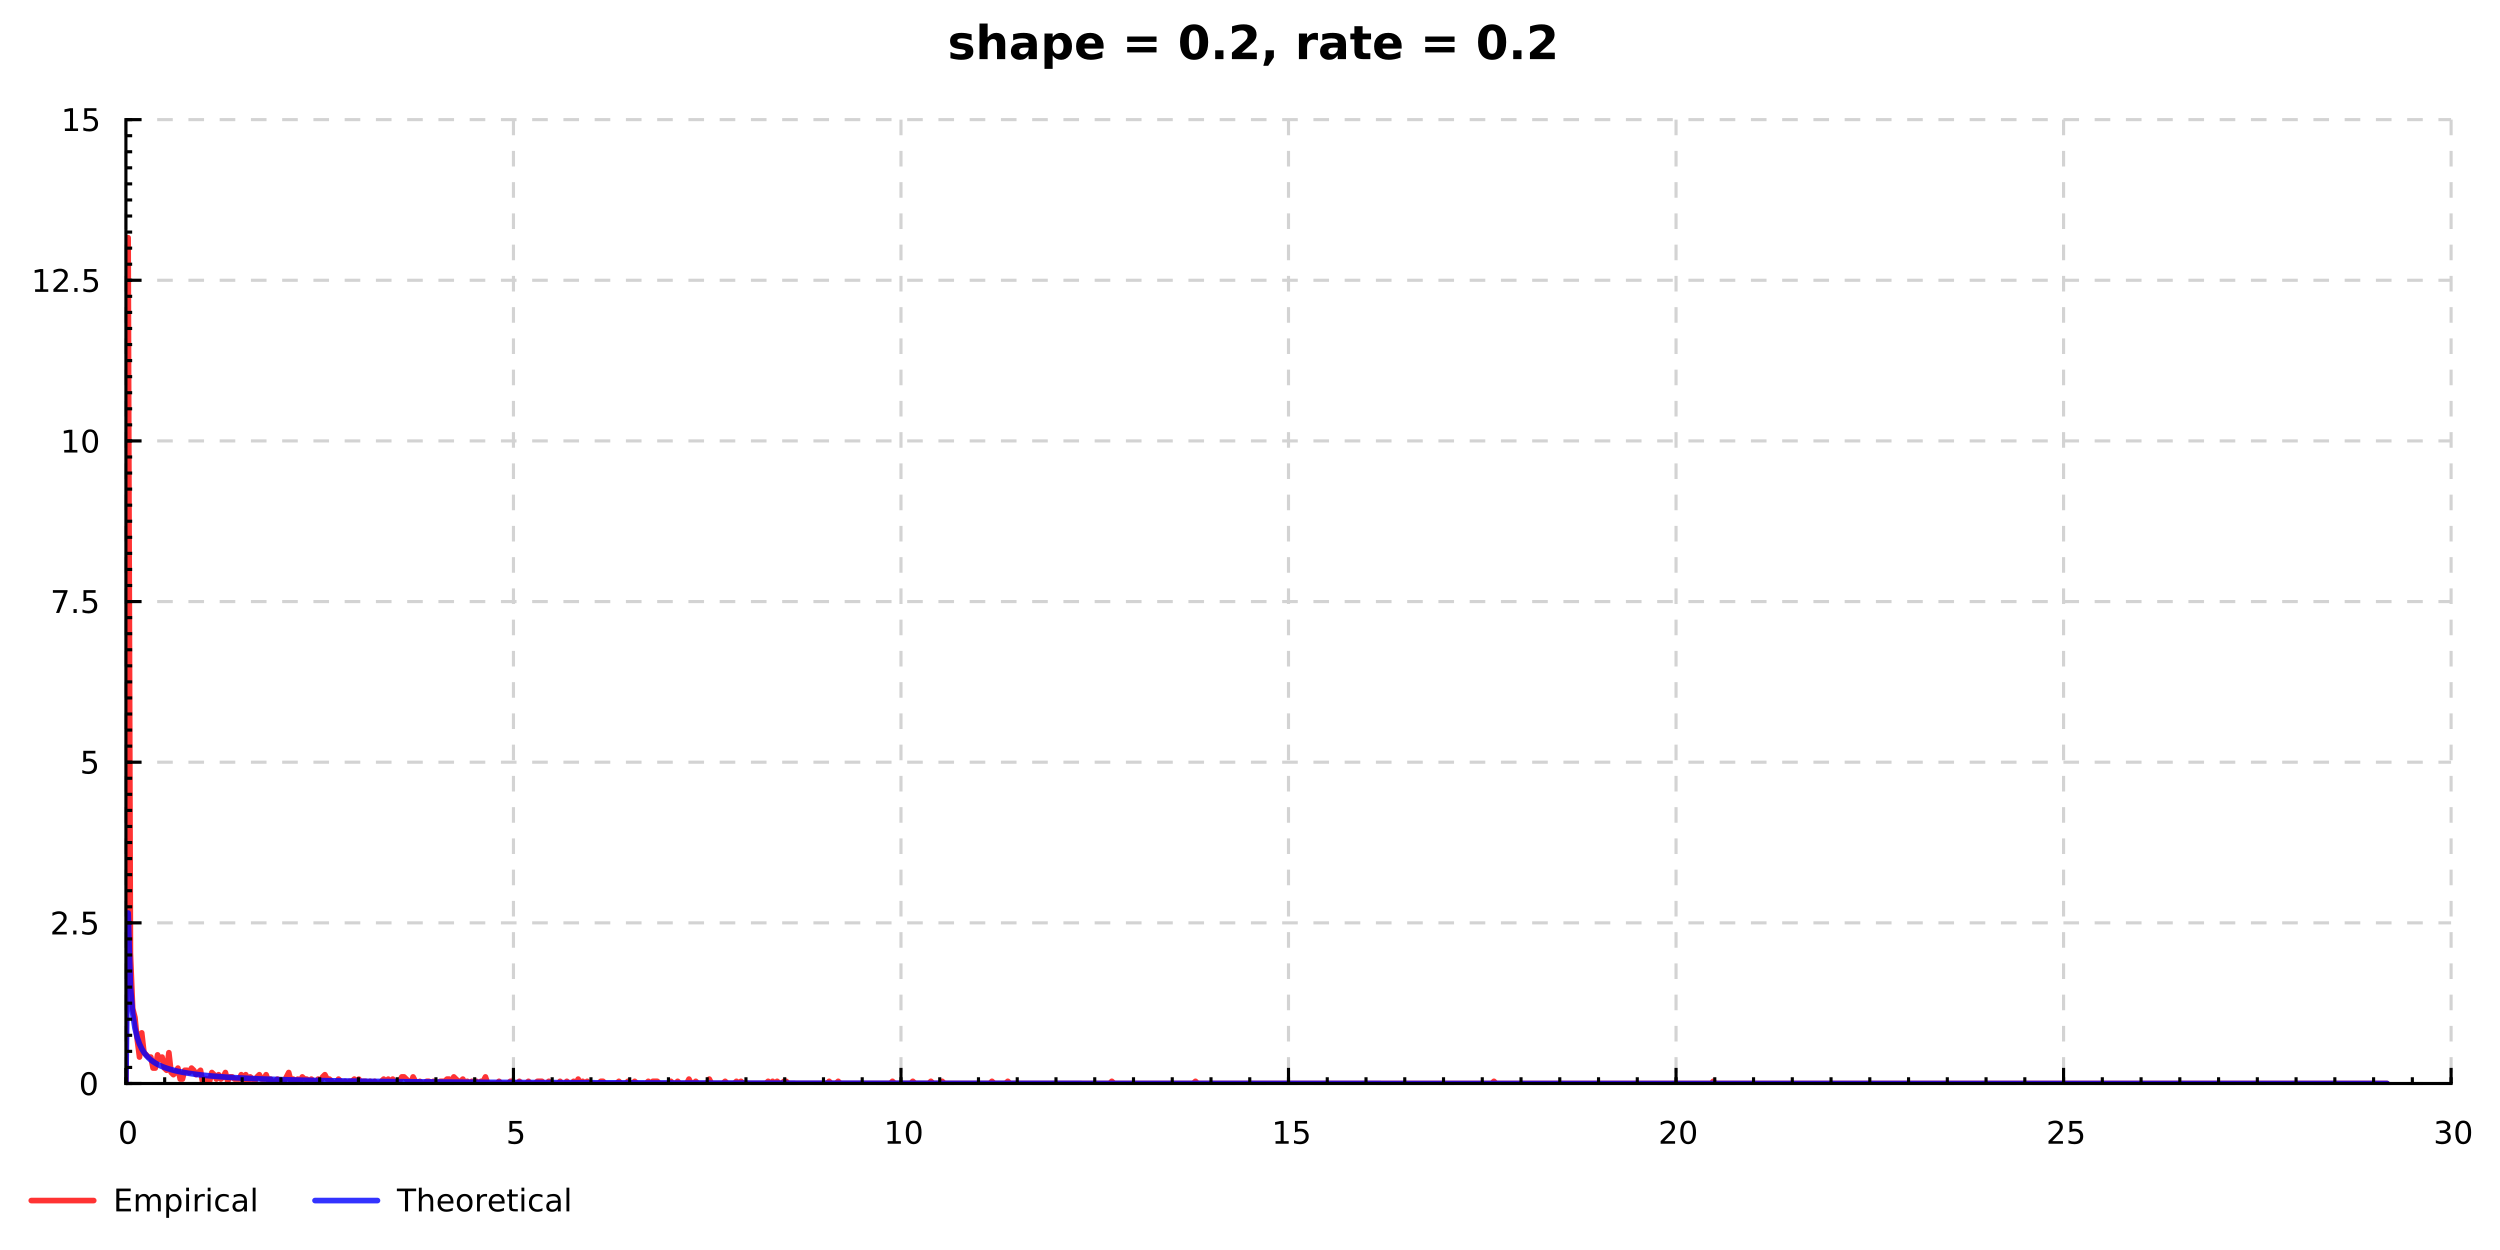 <?xml version="1.0" encoding="UTF-8"?>
<svg xmlns="http://www.w3.org/2000/svg" xmlns:xlink="http://www.w3.org/1999/xlink" width="800pt" height="400pt" viewBox="0 0 800 400" version="1.1">
<defs>
<g>
<symbol overflow="visible" id="glyph0-0">
<path style="stroke:none;" d="M 7.672 -7.953 L 7.672 -5.953 C 7.109 -6.191 6.566 -6.367 6.047 -6.484 C 5.523 -6.598 5.031 -6.656 4.562 -6.656 C 4.062 -6.656 3.691 -6.594 3.453 -6.469 C 3.211 -6.344 3.094 -6.148 3.094 -5.891 C 3.094 -5.68 3.18 -5.52 3.359 -5.406 C 3.547 -5.301 3.875 -5.219 4.344 -5.156 L 4.812 -5.094 C 6.156 -4.926 7.055 -4.645 7.516 -4.25 C 7.984 -3.863 8.219 -3.254 8.219 -2.422 C 8.219 -1.547 7.895 -0.883 7.25 -0.438 C 6.602 0 5.641 0.219 4.359 0.219 C 3.816 0.219 3.254 0.172 2.672 0.078 C 2.098 -0.004 1.508 -0.129 0.906 -0.297 L 0.906 -2.297 C 1.426 -2.035 1.957 -1.844 2.5 -1.719 C 3.051 -1.594 3.613 -1.531 4.188 -1.531 C 4.695 -1.531 5.082 -1.598 5.344 -1.734 C 5.602 -1.879 5.734 -2.094 5.734 -2.375 C 5.734 -2.602 5.641 -2.773 5.453 -2.891 C 5.273 -3.004 4.922 -3.098 4.391 -3.172 L 3.938 -3.219 C 2.77 -3.363 1.953 -3.633 1.484 -4.031 C 1.016 -4.426 0.781 -5.031 0.781 -5.844 C 0.781 -6.707 1.078 -7.348 1.672 -7.766 C 2.266 -8.191 3.176 -8.406 4.406 -8.406 C 4.895 -8.406 5.406 -8.367 5.938 -8.297 C 6.469 -8.223 7.047 -8.109 7.672 -7.953 Z M 7.672 -7.953 "/>
</symbol>
<symbol overflow="visible" id="glyph0-1">
<path style="stroke:none;" d="M 9.5 -5 L 9.5 0 L 6.875 0 L 6.875 -3.812 C 6.875 -4.531 6.859 -5.02 6.828 -5.281 C 6.797 -5.551 6.738 -5.75 6.656 -5.875 C 6.551 -6.051 6.41 -6.188 6.234 -6.281 C 6.066 -6.375 5.867 -6.422 5.641 -6.422 C 5.086 -6.422 4.656 -6.207 4.344 -5.781 C 4.031 -5.363 3.875 -4.781 3.875 -4.031 L 3.875 0 L 1.266 0 L 1.266 -11.391 L 3.875 -11.391 L 3.875 -7 C 4.27 -7.477 4.691 -7.832 5.141 -8.062 C 5.586 -8.289 6.078 -8.406 6.609 -8.406 C 7.555 -8.406 8.273 -8.113 8.766 -7.531 C 9.254 -6.945 9.5 -6.102 9.5 -5 Z M 9.5 -5 "/>
</symbol>
<symbol overflow="visible" id="glyph0-2">
<path style="stroke:none;" d="M 4.938 -3.688 C 4.383 -3.688 3.969 -3.594 3.688 -3.406 C 3.414 -3.227 3.281 -2.957 3.281 -2.594 C 3.281 -2.258 3.391 -2 3.609 -1.812 C 3.836 -1.625 4.148 -1.531 4.547 -1.531 C 5.035 -1.531 5.445 -1.707 5.781 -2.062 C 6.125 -2.414 6.297 -2.859 6.297 -3.391 L 6.297 -3.688 Z M 8.938 -4.688 L 8.938 0 L 6.297 0 L 6.297 -1.219 C 5.941 -0.719 5.547 -0.352 5.109 -0.125 C 4.672 0.102 4.141 0.219 3.516 0.219 C 2.66 0.219 1.969 -0.031 1.438 -0.531 C 0.906 -1.031 0.641 -1.676 0.641 -2.469 C 0.641 -3.426 0.969 -4.129 1.625 -4.578 C 2.289 -5.023 3.332 -5.25 4.75 -5.25 L 6.297 -5.25 L 6.297 -5.453 C 6.297 -5.867 6.129 -6.172 5.797 -6.359 C 5.473 -6.555 4.969 -6.656 4.281 -6.656 C 3.719 -6.656 3.191 -6.598 2.703 -6.484 C 2.223 -6.379 1.773 -6.211 1.359 -5.984 L 1.359 -7.984 C 1.922 -8.117 2.484 -8.223 3.047 -8.297 C 3.617 -8.367 4.188 -8.406 4.75 -8.406 C 6.227 -8.406 7.297 -8.113 7.953 -7.531 C 8.609 -6.945 8.938 -6 8.938 -4.688 Z M 8.938 -4.688 "/>
</symbol>
<symbol overflow="visible" id="glyph0-3">
<path style="stroke:none;" d="M 3.875 -1.188 L 3.875 3.125 L 1.266 3.125 L 1.266 -8.203 L 3.875 -8.203 L 3.875 -7 C 4.238 -7.477 4.641 -7.832 5.078 -8.062 C 5.523 -8.289 6.031 -8.406 6.594 -8.406 C 7.602 -8.406 8.43 -8 9.078 -7.188 C 9.734 -6.383 10.062 -5.352 10.062 -4.094 C 10.062 -2.832 9.734 -1.797 9.078 -0.984 C 8.43 -0.18 7.602 0.219 6.594 0.219 C 6.031 0.219 5.523 0.102 5.078 -0.125 C 4.641 -0.352 4.238 -0.707 3.875 -1.188 Z M 5.625 -6.5 C 5.062 -6.5 4.629 -6.289 4.328 -5.875 C 4.023 -5.469 3.875 -4.875 3.875 -4.094 C 3.875 -3.32 4.023 -2.727 4.328 -2.312 C 4.629 -1.895 5.062 -1.688 5.625 -1.688 C 6.188 -1.688 6.613 -1.891 6.906 -2.297 C 7.207 -2.711 7.359 -3.312 7.359 -4.094 C 7.359 -4.875 7.207 -5.469 6.906 -5.875 C 6.613 -6.289 6.188 -6.5 5.625 -6.5 Z M 5.625 -6.5 "/>
</symbol>
<symbol overflow="visible" id="glyph0-4">
<path style="stroke:none;" d="M 9.453 -4.125 L 9.453 -3.375 L 3.312 -3.375 C 3.375 -2.758 3.598 -2.297 3.984 -1.984 C 4.367 -1.68 4.898 -1.531 5.578 -1.531 C 6.129 -1.531 6.691 -1.609 7.266 -1.766 C 7.848 -1.93 8.445 -2.18 9.062 -2.516 L 9.062 -0.5 C 8.438 -0.258 7.812 -0.082 7.188 0.031 C 6.57 0.156 5.957 0.219 5.344 0.219 C 3.852 0.219 2.695 -0.156 1.875 -0.906 C 1.051 -1.664 0.641 -2.727 0.641 -4.094 C 0.641 -5.426 1.039 -6.477 1.844 -7.25 C 2.656 -8.02 3.77 -8.406 5.188 -8.406 C 6.477 -8.406 7.508 -8.016 8.281 -7.234 C 9.062 -6.461 9.453 -5.426 9.453 -4.125 Z M 6.75 -5 C 6.75 -5.5 6.602 -5.898 6.312 -6.203 C 6.02 -6.504 5.641 -6.656 5.172 -6.656 C 4.672 -6.656 4.258 -6.508 3.938 -6.219 C 3.625 -5.938 3.426 -5.531 3.344 -5 Z M 6.75 -5 "/>
</symbol>
<symbol overflow="visible" id="glyph0-5">
<path style="stroke:none;" d=""/>
</symbol>
<symbol overflow="visible" id="glyph0-6">
<path style="stroke:none;" d="M 1.594 -7.234 L 10.984 -7.234 L 10.984 -5.516 L 1.594 -5.516 Z M 1.594 -3.891 L 10.984 -3.891 L 10.984 -2.156 L 1.594 -2.156 Z M 1.594 -3.891 "/>
</symbol>
<symbol overflow="visible" id="glyph0-7">
<path style="stroke:none;" d="M 6.906 -5.484 C 6.906 -6.848 6.773 -7.805 6.516 -8.359 C 6.254 -8.922 5.82 -9.203 5.219 -9.203 C 4.613 -9.203 4.18 -8.922 3.922 -8.359 C 3.66 -7.805 3.531 -6.848 3.531 -5.484 C 3.531 -4.098 3.66 -3.117 3.922 -2.547 C 4.18 -1.984 4.613 -1.703 5.219 -1.703 C 5.82 -1.703 6.254 -1.984 6.516 -2.547 C 6.773 -3.117 6.906 -4.098 6.906 -5.484 Z M 9.719 -5.453 C 9.719 -3.641 9.328 -2.238 8.547 -1.25 C 7.766 -0.27 6.656 0.219 5.219 0.219 C 3.781 0.219 2.672 -0.27 1.891 -1.25 C 1.109 -2.238 0.719 -3.641 0.719 -5.453 C 0.719 -7.273 1.109 -8.676 1.891 -9.656 C 2.672 -10.645 3.781 -11.141 5.219 -11.141 C 6.656 -11.141 7.766 -10.645 8.547 -9.656 C 9.328 -8.676 9.719 -7.273 9.719 -5.453 Z M 9.719 -5.453 "/>
</symbol>
<symbol overflow="visible" id="glyph0-8">
<path style="stroke:none;" d="M 1.531 -2.828 L 4.172 -2.828 L 4.172 0 L 1.531 0 Z M 1.531 -2.828 "/>
</symbol>
<symbol overflow="visible" id="glyph0-9">
<path style="stroke:none;" d="M 4.328 -2.078 L 9.141 -2.078 L 9.141 0 L 1.188 0 L 1.188 -2.078 L 5.172 -5.594 C 5.535 -5.914 5.801 -6.227 5.969 -6.531 C 6.133 -6.844 6.219 -7.164 6.219 -7.5 C 6.219 -8.008 6.047 -8.422 5.703 -8.734 C 5.359 -9.047 4.906 -9.203 4.344 -9.203 C 3.895 -9.203 3.41 -9.109 2.891 -8.922 C 2.367 -8.734 1.812 -8.457 1.219 -8.094 L 1.219 -10.484 C 1.852 -10.691 2.477 -10.852 3.094 -10.969 C 3.719 -11.082 4.328 -11.141 4.922 -11.141 C 6.234 -11.141 7.25 -10.848 7.969 -10.266 C 8.695 -9.691 9.062 -8.891 9.062 -7.859 C 9.062 -7.266 8.906 -6.707 8.594 -6.188 C 8.289 -5.676 7.645 -4.988 6.656 -4.125 Z M 4.328 -2.078 "/>
</symbol>
<symbol overflow="visible" id="glyph0-10">
<path style="stroke:none;" d="M 1.531 -2.828 L 4.172 -2.828 L 4.172 -0.594 L 2.359 2.125 L 0.797 2.125 L 1.531 -0.594 Z M 1.531 -2.828 "/>
</symbol>
<symbol overflow="visible" id="glyph0-11">
<path style="stroke:none;" d="M 7.359 -5.969 C 7.129 -6.07 6.898 -6.148 6.672 -6.203 C 6.441 -6.254 6.211 -6.281 5.984 -6.281 C 5.305 -6.281 4.785 -6.062 4.422 -5.625 C 4.055 -5.195 3.875 -4.582 3.875 -3.781 L 3.875 0 L 1.266 0 L 1.266 -8.203 L 3.875 -8.203 L 3.875 -6.859 C 4.219 -7.391 4.609 -7.781 5.047 -8.031 C 5.484 -8.281 6.004 -8.406 6.609 -8.406 C 6.703 -8.406 6.797 -8.398 6.891 -8.391 C 6.992 -8.379 7.145 -8.363 7.344 -8.344 Z M 7.359 -5.969 "/>
</symbol>
<symbol overflow="visible" id="glyph0-12">
<path style="stroke:none;" d="M 4.125 -10.531 L 4.125 -8.203 L 6.828 -8.203 L 6.828 -6.328 L 4.125 -6.328 L 4.125 -2.844 C 4.125 -2.469 4.195 -2.211 4.344 -2.078 C 4.5 -1.941 4.801 -1.875 5.25 -1.875 L 6.594 -1.875 L 6.594 0 L 4.344 0 C 3.312 0 2.578 -0.211 2.141 -0.641 C 1.711 -1.078 1.5 -1.812 1.5 -2.844 L 1.5 -6.328 L 0.203 -6.328 L 0.203 -8.203 L 1.5 -8.203 L 1.5 -10.531 Z M 4.125 -10.531 "/>
</symbol>
<symbol overflow="visible" id="glyph1-0">
<path style="stroke:none;" d="M 3.172 -6.641 C 2.672 -6.641 2.289 -6.391 2.031 -5.891 C 1.781 -5.391 1.656 -4.641 1.656 -3.641 C 1.656 -2.641 1.781 -1.891 2.031 -1.391 C 2.289 -0.891 2.672 -0.641 3.172 -0.641 C 3.691 -0.641 4.078 -0.891 4.328 -1.391 C 4.586 -1.891 4.719 -2.641 4.719 -3.641 C 4.719 -4.641 4.586 -5.391 4.328 -5.891 C 4.078 -6.391 3.691 -6.641 3.172 -6.641 Z M 3.172 -7.422 C 3.992 -7.422 4.617 -7.098 5.047 -6.453 C 5.484 -5.805 5.703 -4.867 5.703 -3.641 C 5.703 -2.41 5.484 -1.473 5.047 -0.828 C 4.617 -0.18 3.992 0.141 3.172 0.141 C 2.359 0.141 1.734 -0.18 1.297 -0.828 C 0.867 -1.473 0.656 -2.41 0.656 -3.641 C 0.656 -4.867 0.867 -5.805 1.297 -6.453 C 1.734 -7.098 2.359 -7.422 3.172 -7.422 Z M 3.172 -7.422 "/>
</symbol>
<symbol overflow="visible" id="glyph1-1">
<path style="stroke:none;" d="M 1.922 -0.828 L 5.359 -0.828 L 5.359 0 L 0.734 0 L 0.734 -0.828 C 1.109 -1.211 1.617 -1.734 2.266 -2.391 C 2.91 -3.047 3.316 -3.469 3.484 -3.656 C 3.797 -4.008 4.016 -4.305 4.141 -4.547 C 4.266 -4.797 4.328 -5.039 4.328 -5.281 C 4.328 -5.664 4.191 -5.977 3.922 -6.219 C 3.648 -6.469 3.297 -6.594 2.859 -6.594 C 2.547 -6.594 2.219 -6.535 1.875 -6.422 C 1.539 -6.316 1.176 -6.156 0.781 -5.938 L 0.781 -6.938 C 1.176 -7.094 1.547 -7.211 1.891 -7.297 C 2.234 -7.379 2.551 -7.422 2.844 -7.422 C 3.594 -7.422 4.191 -7.234 4.641 -6.859 C 5.098 -6.484 5.328 -5.977 5.328 -5.344 C 5.328 -5.039 5.27 -4.754 5.156 -4.484 C 5.039 -4.223 4.836 -3.91 4.547 -3.547 C 4.461 -3.453 4.203 -3.176 3.766 -2.719 C 3.328 -2.27 2.711 -1.641 1.922 -0.828 Z M 1.922 -0.828 "/>
</symbol>
<symbol overflow="visible" id="glyph1-2">
<path style="stroke:none;" d="M 1.062 -1.234 L 2.094 -1.234 L 2.094 0 L 1.062 0 Z M 1.062 -1.234 "/>
</symbol>
<symbol overflow="visible" id="glyph1-3">
<path style="stroke:none;" d="M 1.078 -7.297 L 4.953 -7.297 L 4.953 -6.453 L 1.984 -6.453 L 1.984 -4.672 C 2.129 -4.723 2.27 -4.758 2.406 -4.781 C 2.551 -4.801 2.695 -4.812 2.844 -4.812 C 3.656 -4.812 4.297 -4.586 4.766 -4.141 C 5.242 -3.703 5.484 -3.102 5.484 -2.344 C 5.484 -1.551 5.238 -0.938 4.75 -0.5 C 4.27 -0.07 3.582 0.141 2.688 0.141 C 2.383 0.141 2.07 0.113 1.75 0.062 C 1.438 0.008 1.109 -0.066 0.766 -0.172 L 0.766 -1.156 C 1.066 -1 1.375 -0.879 1.688 -0.797 C 2 -0.723 2.328 -0.688 2.672 -0.688 C 3.234 -0.688 3.676 -0.832 4 -1.125 C 4.332 -1.426 4.5 -1.832 4.5 -2.344 C 4.5 -2.844 4.332 -3.238 4 -3.531 C 3.676 -3.832 3.234 -3.984 2.672 -3.984 C 2.41 -3.984 2.145 -3.953 1.875 -3.891 C 1.613 -3.836 1.348 -3.75 1.078 -3.625 Z M 1.078 -7.297 "/>
</symbol>
<symbol overflow="visible" id="glyph1-4">
<path style="stroke:none;" d="M 0.828 -7.297 L 5.516 -7.297 L 5.516 -6.875 L 2.859 0 L 1.828 0 L 4.328 -6.453 L 0.828 -6.453 Z M 0.828 -7.297 "/>
</symbol>
<symbol overflow="visible" id="glyph1-5">
<path style="stroke:none;" d="M 1.234 -0.828 L 2.859 -0.828 L 2.859 -6.391 L 1.094 -6.047 L 1.094 -6.938 L 2.844 -7.297 L 3.828 -7.297 L 3.828 -0.828 L 5.438 -0.828 L 5.438 0 L 1.234 0 Z M 1.234 -0.828 "/>
</symbol>
<symbol overflow="visible" id="glyph1-6">
<path style="stroke:none;" d="M 4.062 -3.938 C 4.531 -3.832 4.895 -3.617 5.156 -3.297 C 5.426 -2.984 5.562 -2.594 5.562 -2.125 C 5.562 -1.406 5.312 -0.848 4.812 -0.453 C 4.32 -0.055 3.617 0.141 2.703 0.141 C 2.398 0.141 2.086 0.109 1.766 0.047 C 1.441 -0.016 1.109 -0.102 0.766 -0.219 L 0.766 -1.172 C 1.035 -1.016 1.332 -0.895 1.656 -0.812 C 1.988 -0.727 2.332 -0.688 2.688 -0.688 C 3.301 -0.688 3.77 -0.805 4.094 -1.047 C 4.414 -1.297 4.578 -1.656 4.578 -2.125 C 4.578 -2.551 4.426 -2.883 4.125 -3.125 C 3.82 -3.363 3.406 -3.484 2.875 -3.484 L 2.016 -3.484 L 2.016 -4.297 L 2.906 -4.297 C 3.395 -4.297 3.766 -4.395 4.016 -4.594 C 4.273 -4.789 4.406 -5.07 4.406 -5.438 C 4.406 -5.801 4.27 -6.082 4 -6.281 C 3.738 -6.488 3.363 -6.594 2.875 -6.594 C 2.602 -6.594 2.312 -6.562 2 -6.5 C 1.688 -6.445 1.348 -6.359 0.984 -6.234 L 0.984 -7.109 C 1.359 -7.211 1.707 -7.289 2.031 -7.344 C 2.363 -7.395 2.672 -7.422 2.953 -7.422 C 3.703 -7.422 4.297 -7.25 4.734 -6.906 C 5.172 -6.57 5.391 -6.113 5.391 -5.531 C 5.391 -5.125 5.273 -4.781 5.047 -4.5 C 4.816 -4.227 4.488 -4.039 4.062 -3.938 Z M 4.062 -3.938 "/>
</symbol>
<symbol overflow="visible" id="glyph1-7">
<path style="stroke:none;" d="M 0.984 -7.297 L 5.594 -7.297 L 5.594 -6.453 L 1.969 -6.453 L 1.969 -4.297 L 5.438 -4.297 L 5.438 -3.469 L 1.969 -3.469 L 1.969 -0.828 L 5.672 -0.828 L 5.672 0 L 0.984 0 Z M 0.984 -7.297 "/>
</symbol>
<symbol overflow="visible" id="glyph1-8">
<path style="stroke:none;" d="M 5.203 -4.422 C 5.422 -4.828 5.688 -5.125 6 -5.312 C 6.312 -5.5 6.68 -5.594 7.109 -5.594 C 7.68 -5.594 8.117 -5.395 8.422 -5 C 8.734 -4.602 8.891 -4.035 8.891 -3.297 L 8.891 0 L 7.984 0 L 7.984 -3.266 C 7.984 -3.797 7.891 -4.188 7.703 -4.438 C 7.523 -4.688 7.242 -4.812 6.859 -4.812 C 6.391 -4.812 6.02 -4.656 5.75 -4.344 C 5.488 -4.039 5.359 -3.625 5.359 -3.094 L 5.359 0 L 4.453 0 L 4.453 -3.266 C 4.453 -3.797 4.359 -4.188 4.172 -4.438 C 3.984 -4.688 3.695 -4.812 3.312 -4.812 C 2.852 -4.812 2.488 -4.656 2.219 -4.344 C 1.945 -4.039 1.812 -3.625 1.812 -3.094 L 1.812 0 L 0.906 0 L 0.906 -5.469 L 1.812 -5.469 L 1.812 -4.625 C 2.02 -4.957 2.266 -5.203 2.547 -5.359 C 2.836 -5.516 3.176 -5.594 3.562 -5.594 C 3.969 -5.594 4.305 -5.492 4.578 -5.297 C 4.859 -5.098 5.066 -4.805 5.203 -4.422 Z M 5.203 -4.422 "/>
</symbol>
<symbol overflow="visible" id="glyph1-9">
<path style="stroke:none;" d="M 1.812 -0.828 L 1.812 2.078 L 0.906 2.078 L 0.906 -5.469 L 1.812 -5.469 L 1.812 -4.641 C 2 -4.961 2.234 -5.203 2.516 -5.359 C 2.805 -5.516 3.156 -5.594 3.562 -5.594 C 4.227 -5.594 4.766 -5.328 5.172 -4.797 C 5.586 -4.273 5.797 -3.586 5.797 -2.734 C 5.797 -1.867 5.586 -1.172 5.172 -0.641 C 4.766 -0.117 4.227 0.141 3.562 0.141 C 3.156 0.141 2.805 0.062 2.516 -0.094 C 2.234 -0.25 2 -0.492 1.812 -0.828 Z M 4.875 -2.734 C 4.875 -3.391 4.734 -3.906 4.453 -4.281 C 4.18 -4.656 3.812 -4.844 3.344 -4.844 C 2.863 -4.844 2.488 -4.656 2.219 -4.281 C 1.945 -3.906 1.812 -3.391 1.812 -2.734 C 1.812 -2.066 1.945 -1.547 2.219 -1.172 C 2.488 -0.797 2.863 -0.609 3.344 -0.609 C 3.812 -0.609 4.18 -0.797 4.453 -1.172 C 4.734 -1.547 4.875 -2.066 4.875 -2.734 Z M 4.875 -2.734 "/>
</symbol>
<symbol overflow="visible" id="glyph1-10">
<path style="stroke:none;" d="M 0.938 -5.469 L 1.844 -5.469 L 1.844 0 L 0.938 0 Z M 0.938 -7.594 L 1.844 -7.594 L 1.844 -6.453 L 0.938 -6.453 Z M 0.938 -7.594 "/>
</symbol>
<symbol overflow="visible" id="glyph1-11">
<path style="stroke:none;" d="M 4.109 -4.625 C 4.004 -4.688 3.895 -4.727 3.781 -4.75 C 3.664 -4.781 3.535 -4.797 3.391 -4.797 C 2.879 -4.797 2.488 -4.629 2.219 -4.297 C 1.945 -3.973 1.812 -3.5 1.812 -2.875 L 1.812 0 L 0.906 0 L 0.906 -5.469 L 1.812 -5.469 L 1.812 -4.625 C 2 -4.957 2.242 -5.203 2.547 -5.359 C 2.848 -5.516 3.219 -5.594 3.656 -5.594 C 3.719 -5.594 3.785 -5.586 3.859 -5.578 C 3.93 -5.578 4.016 -5.566 4.109 -5.547 Z M 4.109 -4.625 "/>
</symbol>
<symbol overflow="visible" id="glyph1-12">
<path style="stroke:none;" d="M 4.875 -5.266 L 4.875 -4.422 C 4.625 -4.555 4.367 -4.66 4.109 -4.734 C 3.859 -4.805 3.602 -4.844 3.344 -4.844 C 2.758 -4.844 2.305 -4.656 1.984 -4.281 C 1.66 -3.914 1.5 -3.398 1.5 -2.734 C 1.5 -2.066 1.66 -1.547 1.984 -1.172 C 2.305 -0.805 2.758 -0.625 3.344 -0.625 C 3.602 -0.625 3.859 -0.656 4.109 -0.719 C 4.367 -0.789 4.625 -0.898 4.875 -1.047 L 4.875 -0.203 C 4.625 -0.086 4.363 -0.004 4.094 0.047 C 3.832 0.109 3.551 0.141 3.25 0.141 C 2.414 0.141 1.754 -0.113 1.266 -0.625 C 0.785 -1.145 0.547 -1.848 0.547 -2.734 C 0.547 -3.617 0.789 -4.316 1.281 -4.828 C 1.77 -5.336 2.441 -5.594 3.297 -5.594 C 3.578 -5.594 3.848 -5.566 4.109 -5.516 C 4.367 -5.461 4.625 -5.379 4.875 -5.266 Z M 4.875 -5.266 "/>
</symbol>
<symbol overflow="visible" id="glyph1-13">
<path style="stroke:none;" d="M 3.422 -2.75 C 2.703 -2.75 2.203 -2.664 1.922 -2.5 C 1.641 -2.332 1.5 -2.051 1.5 -1.656 C 1.5 -1.332 1.602 -1.078 1.812 -0.891 C 2.02 -0.703 2.305 -0.609 2.672 -0.609 C 3.172 -0.609 3.57 -0.785 3.875 -1.141 C 4.176 -1.492 4.328 -1.961 4.328 -2.547 L 4.328 -2.75 Z M 5.219 -3.125 L 5.219 0 L 4.328 0 L 4.328 -0.828 C 4.117 -0.492 3.859 -0.25 3.547 -0.094 C 3.242 0.062 2.875 0.141 2.438 0.141 C 1.875 0.141 1.426 -0.016 1.094 -0.328 C 0.758 -0.641 0.594 -1.062 0.594 -1.594 C 0.594 -2.207 0.801 -2.672 1.219 -2.984 C 1.633 -3.297 2.25 -3.453 3.062 -3.453 L 4.328 -3.453 L 4.328 -3.547 C 4.328 -3.953 4.188 -4.27 3.906 -4.5 C 3.633 -4.727 3.254 -4.844 2.766 -4.844 C 2.453 -4.844 2.145 -4.801 1.844 -4.719 C 1.551 -4.645 1.27 -4.535 1 -4.391 L 1 -5.219 C 1.332 -5.344 1.648 -5.438 1.953 -5.5 C 2.266 -5.562 2.566 -5.594 2.859 -5.594 C 3.648 -5.594 4.238 -5.391 4.625 -4.984 C 5.02 -4.578 5.219 -3.957 5.219 -3.125 Z M 5.219 -3.125 "/>
</symbol>
<symbol overflow="visible" id="glyph1-14">
<path style="stroke:none;" d="M 0.938 -7.594 L 1.844 -7.594 L 1.844 0 L 0.938 0 Z M 0.938 -7.594 "/>
</symbol>
<symbol overflow="visible" id="glyph1-15">
<path style="stroke:none;" d="M -0.031 -7.297 L 6.141 -7.297 L 6.141 -6.453 L 3.547 -6.453 L 3.547 0 L 2.562 0 L 2.562 -6.453 L -0.031 -6.453 Z M -0.031 -7.297 "/>
</symbol>
<symbol overflow="visible" id="glyph1-16">
<path style="stroke:none;" d="M 5.484 -3.297 L 5.484 0 L 4.594 0 L 4.594 -3.266 C 4.594 -3.785 4.488 -4.172 4.281 -4.422 C 4.082 -4.68 3.781 -4.812 3.375 -4.812 C 2.895 -4.812 2.516 -4.656 2.234 -4.344 C 1.953 -4.039 1.812 -3.625 1.812 -3.094 L 1.812 0 L 0.906 0 L 0.906 -7.594 L 1.812 -7.594 L 1.812 -4.625 C 2.031 -4.945 2.285 -5.188 2.578 -5.344 C 2.867 -5.508 3.203 -5.594 3.578 -5.594 C 4.203 -5.594 4.676 -5.398 5 -5.016 C 5.32 -4.629 5.484 -4.055 5.484 -3.297 Z M 5.484 -3.297 "/>
</symbol>
<symbol overflow="visible" id="glyph1-17">
<path style="stroke:none;" d="M 5.625 -2.953 L 5.625 -2.516 L 1.484 -2.516 C 1.523 -1.898 1.711 -1.43 2.047 -1.109 C 2.379 -0.785 2.844 -0.625 3.438 -0.625 C 3.781 -0.625 4.113 -0.664 4.438 -0.75 C 4.77 -0.832 5.094 -0.957 5.406 -1.125 L 5.406 -0.281 C 5.082 -0.145 4.75 -0.039 4.406 0.031 C 4.07 0.102 3.734 0.141 3.391 0.141 C 2.516 0.141 1.82 -0.109 1.312 -0.609 C 0.801 -1.117 0.547 -1.812 0.547 -2.688 C 0.547 -3.582 0.785 -4.289 1.266 -4.812 C 1.754 -5.332 2.41 -5.594 3.234 -5.594 C 3.973 -5.594 4.555 -5.359 4.984 -4.891 C 5.41 -4.422 5.625 -3.773 5.625 -2.953 Z M 4.719 -3.219 C 4.719 -3.707 4.582 -4.098 4.312 -4.391 C 4.039 -4.691 3.688 -4.844 3.25 -4.844 C 2.738 -4.844 2.332 -4.695 2.031 -4.406 C 1.738 -4.125 1.566 -3.727 1.516 -3.219 Z M 4.719 -3.219 "/>
</symbol>
<symbol overflow="visible" id="glyph1-18">
<path style="stroke:none;" d="M 3.062 -4.844 C 2.582 -4.844 2.203 -4.656 1.922 -4.281 C 1.641 -3.906 1.5 -3.391 1.5 -2.734 C 1.5 -2.078 1.633 -1.562 1.906 -1.188 C 2.188 -0.812 2.57 -0.625 3.062 -0.625 C 3.539 -0.625 3.922 -0.812 4.203 -1.188 C 4.484 -1.562 4.625 -2.078 4.625 -2.734 C 4.625 -3.379 4.484 -3.891 4.203 -4.266 C 3.922 -4.648 3.539 -4.844 3.062 -4.844 Z M 3.062 -5.594 C 3.844 -5.594 4.457 -5.336 4.906 -4.828 C 5.352 -4.328 5.578 -3.629 5.578 -2.734 C 5.578 -1.836 5.352 -1.133 4.906 -0.625 C 4.457 -0.113 3.844 0.141 3.062 0.141 C 2.281 0.141 1.664 -0.113 1.219 -0.625 C 0.77 -1.133 0.547 -1.836 0.547 -2.734 C 0.547 -3.629 0.77 -4.328 1.219 -4.828 C 1.664 -5.336 2.281 -5.594 3.062 -5.594 Z M 3.062 -5.594 "/>
</symbol>
<symbol overflow="visible" id="glyph1-19">
<path style="stroke:none;" d="M 1.828 -7.016 L 1.828 -5.469 L 3.688 -5.469 L 3.688 -4.766 L 1.828 -4.766 L 1.828 -1.797 C 1.828 -1.359 1.891 -1.07 2.016 -0.938 C 2.141 -0.812 2.391 -0.75 2.766 -0.75 L 3.688 -0.75 L 3.688 0 L 2.766 0 C 2.066 0 1.582 -0.129 1.312 -0.391 C 1.051 -0.648 0.922 -1.117 0.922 -1.797 L 0.922 -4.766 L 0.266 -4.766 L 0.266 -5.469 L 0.922 -5.469 L 0.922 -7.016 Z M 1.828 -7.016 "/>
</symbol>
</g>
<clipPath id="clip1">
  <path d="M 40.293 38.281 L 40.293 346.719 L 784.352 346.719 L 784.352 38.281 L 40.293 38.281 "/>
</clipPath>
</defs>
<g id="surface6">
<rect x="0" y="0" width="800" height="400" style="fill:rgb(100%,100%,100%);fill-opacity:1;stroke:none;"/>
<g style="fill:rgb(0%,0%,0%);fill-opacity:1;">
  <use xlink:href="#glyph0-0" x="303.242" y="18.922"/>
  <use xlink:href="#glyph0-1" x="312.17" y="18.922"/>
  <use xlink:href="#glyph0-2" x="322.849" y="18.922"/>
  <use xlink:href="#glyph0-3" x="332.971" y="18.922"/>
  <use xlink:href="#glyph0-4" x="343.708" y="18.922"/>
  <use xlink:href="#glyph0-5" x="353.882" y="18.922"/>
  <use xlink:href="#glyph0-6" x="359.104" y="18.922"/>
  <use xlink:href="#glyph0-5" x="371.672" y="18.922"/>
  <use xlink:href="#glyph0-7" x="376.895" y="18.922"/>
  <use xlink:href="#glyph0-8" x="387.332" y="18.922"/>
  <use xlink:href="#glyph0-9" x="393.03" y="18.922"/>
  <use xlink:href="#glyph0-10" x="403.467" y="18.922"/>
  <use xlink:href="#glyph0-5" x="409.165" y="18.922"/>
  <use xlink:href="#glyph0-11" x="414.387" y="18.922"/>
  <use xlink:href="#glyph0-2" x="421.785" y="18.922"/>
  <use xlink:href="#glyph0-12" x="431.907" y="18.922"/>
  <use xlink:href="#glyph0-4" x="439.077" y="18.922"/>
  <use xlink:href="#glyph0-5" x="449.25" y="18.922"/>
  <use xlink:href="#glyph0-6" x="454.473" y="18.922"/>
  <use xlink:href="#glyph0-5" x="467.041" y="18.922"/>
  <use xlink:href="#glyph0-7" x="472.263" y="18.922"/>
  <use xlink:href="#glyph0-8" x="482.7" y="18.922"/>
  <use xlink:href="#glyph0-9" x="488.398" y="18.922"/>
</g>
<path style="fill:none;stroke-width:1;stroke-linecap:butt;stroke-linejoin:miter;stroke:rgb(82.745%,82.745%,82.745%);stroke-opacity:1;stroke-dasharray:5,5;stroke-miterlimit:10;" d="M -0.001 0 L -0.001 308.438 " transform="matrix(1,0,0,1,40.294,38.281)"/>
<path style="fill:none;stroke-width:1;stroke-linecap:butt;stroke-linejoin:miter;stroke:rgb(82.745%,82.745%,82.745%);stroke-opacity:1;stroke-dasharray:5,5;stroke-miterlimit:10;" d="M 124.011 0 L 124.011 308.438 " transform="matrix(1,0,0,1,40.294,38.281)"/>
<path style="fill:none;stroke-width:1;stroke-linecap:butt;stroke-linejoin:miter;stroke:rgb(82.745%,82.745%,82.745%);stroke-opacity:1;stroke-dasharray:5,5;stroke-miterlimit:10;" d="M 248.019 0 L 248.019 308.438 " transform="matrix(1,0,0,1,40.294,38.281)"/>
<path style="fill:none;stroke-width:1;stroke-linecap:butt;stroke-linejoin:miter;stroke:rgb(82.745%,82.745%,82.745%);stroke-opacity:1;stroke-dasharray:5,5;stroke-miterlimit:10;" d="M 372.026 0 L 372.026 308.438 " transform="matrix(1,0,0,1,40.294,38.281)"/>
<path style="fill:none;stroke-width:1;stroke-linecap:butt;stroke-linejoin:miter;stroke:rgb(82.745%,82.745%,82.745%);stroke-opacity:1;stroke-dasharray:5,5;stroke-miterlimit:10;" d="M 496.038 0 L 496.038 308.438 " transform="matrix(1,0,0,1,40.294,38.281)"/>
<path style="fill:none;stroke-width:1;stroke-linecap:butt;stroke-linejoin:miter;stroke:rgb(82.745%,82.745%,82.745%);stroke-opacity:1;stroke-dasharray:5,5;stroke-miterlimit:10;" d="M 620.046 0 L 620.046 308.438 " transform="matrix(1,0,0,1,40.294,38.281)"/>
<path style="fill:none;stroke-width:1;stroke-linecap:butt;stroke-linejoin:miter;stroke:rgb(82.745%,82.745%,82.745%);stroke-opacity:1;stroke-dasharray:5,5;stroke-miterlimit:10;" d="M 744.058 0 L 744.058 308.438 " transform="matrix(1,0,0,1,40.294,38.281)"/>
<path style="fill:none;stroke-width:1;stroke-linecap:butt;stroke-linejoin:miter;stroke:rgb(82.745%,82.745%,82.745%);stroke-opacity:1;stroke-dasharray:5,5;stroke-miterlimit:10;" d="M -0.001 308.438 L 744.058 308.438 " transform="matrix(1,0,0,1,40.294,38.281)"/>
<path style="fill:none;stroke-width:1;stroke-linecap:butt;stroke-linejoin:miter;stroke:rgb(82.745%,82.745%,82.745%);stroke-opacity:1;stroke-dasharray:5,5;stroke-miterlimit:10;" d="M -0.001 257.031 L 744.058 257.031 " transform="matrix(1,0,0,1,40.294,38.281)"/>
<path style="fill:none;stroke-width:1;stroke-linecap:butt;stroke-linejoin:miter;stroke:rgb(82.745%,82.745%,82.745%);stroke-opacity:1;stroke-dasharray:5,5;stroke-miterlimit:10;" d="M -0.001 205.625 L 744.058 205.625 " transform="matrix(1,0,0,1,40.294,38.281)"/>
<path style="fill:none;stroke-width:1;stroke-linecap:butt;stroke-linejoin:miter;stroke:rgb(82.745%,82.745%,82.745%);stroke-opacity:1;stroke-dasharray:5,5;stroke-miterlimit:10;" d="M -0.001 154.219 L 744.058 154.219 " transform="matrix(1,0,0,1,40.294,38.281)"/>
<path style="fill:none;stroke-width:1;stroke-linecap:butt;stroke-linejoin:miter;stroke:rgb(82.745%,82.745%,82.745%);stroke-opacity:1;stroke-dasharray:5,5;stroke-miterlimit:10;" d="M -0.001 102.812 L 744.058 102.812 " transform="matrix(1,0,0,1,40.294,38.281)"/>
<path style="fill:none;stroke-width:1;stroke-linecap:butt;stroke-linejoin:miter;stroke:rgb(82.745%,82.745%,82.745%);stroke-opacity:1;stroke-dasharray:5,5;stroke-miterlimit:10;" d="M -0.001 51.406 L 744.058 51.406 " transform="matrix(1,0,0,1,40.294,38.281)"/>
<path style="fill:none;stroke-width:1;stroke-linecap:butt;stroke-linejoin:miter;stroke:rgb(82.745%,82.745%,82.745%);stroke-opacity:1;stroke-dasharray:5,5;stroke-miterlimit:10;" d="M -0.001 0 L 744.058 0 " transform="matrix(1,0,0,1,40.294,38.281)"/>
<g clip-path="url(#clip1)" clip-rule="nonzero">
<path style="fill:none;stroke-width:1.8;stroke-linecap:round;stroke-linejoin:round;stroke:rgb(100%,0%,0%);stroke-opacity:0.8;stroke-miterlimit:10;" d="M -0.001 308.438 L 0.722 37.789 L 1.448 266.855 L 2.171 284.473 L 2.894 287.293 L 3.616 294.34 L 4.343 299.98 L 5.065 292.227 L 5.788 298.57 L 6.511 299.273 L 7.237 299.98 L 7.96 299.98 L 8.683 303.504 L 9.405 303.504 L 10.132 299.273 L 10.854 300.684 L 11.577 299.98 L 12.3 303.504 L 13.026 304.207 L 13.749 298.57 L 14.472 304.914 L 15.194 305.617 L 15.917 304.914 L 16.644 303.504 L 17.366 307.027 L 18.089 307.027 L 18.812 304.207 L 19.538 304.207 L 20.261 304.914 L 20.983 303.504 L 21.706 304.207 L 22.433 305.617 L 23.155 304.914 L 23.878 304.207 L 24.601 308.438 L 25.327 307.027 L 26.05 307.027 L 26.772 307.734 L 27.495 304.914 L 28.218 305.617 L 28.944 307.027 L 29.667 305.617 L 30.39 307.027 L 31.112 306.324 L 31.839 304.914 L 32.562 307.734 L 33.284 306.324 L 34.007 306.324 L 34.733 307.027 L 36.179 307.027 L 36.901 305.617 L 37.628 307.734 L 38.351 305.617 L 39.073 307.734 L 39.796 306.324 L 40.522 307.027 L 41.245 307.734 L 41.968 306.324 L 42.69 305.617 L 43.413 307.027 L 44.14 307.027 L 44.862 305.617 L 45.585 307.734 L 46.308 307.027 L 47.034 308.438 L 47.757 307.734 L 48.479 307.027 L 49.202 307.734 L 50.651 307.734 L 52.097 304.914 L 52.823 307.734 L 53.546 307.027 L 54.269 307.734 L 54.991 307.027 L 55.718 307.734 L 56.44 306.324 L 57.163 307.027 L 57.886 307.027 L 58.608 308.438 L 59.335 307.027 L 60.058 307.734 L 60.78 308.438 L 61.503 307.027 L 62.229 307.734 L 62.952 306.324 L 63.675 305.617 L 64.397 307.027 L 65.124 307.027 L 65.847 307.734 L 66.569 308.438 L 67.292 308.438 L 68.019 307.027 L 68.741 307.734 L 69.464 308.438 L 70.187 307.734 L 70.909 308.438 L 71.636 307.734 L 72.358 307.734 L 73.081 307.027 L 73.804 308.438 L 74.53 307.027 L 75.253 308.438 L 75.976 307.734 L 76.698 307.734 L 77.425 308.438 L 78.147 307.734 L 78.87 308.438 L 79.593 307.734 L 80.319 308.438 L 81.042 308.438 L 81.765 307.734 L 82.487 307.027 L 83.214 307.734 L 83.937 307.027 L 84.659 308.438 L 85.382 307.027 L 86.104 308.438 L 86.831 308.438 L 87.554 307.734 L 88.276 306.324 L 88.999 306.324 L 89.726 307.027 L 90.448 307.734 L 91.171 308.438 L 91.894 306.324 L 92.62 307.734 L 93.343 308.438 L 94.065 307.734 L 94.788 308.438 L 95.515 308.438 L 96.237 307.734 L 96.96 307.734 L 97.683 308.438 L 98.409 307.734 L 99.132 308.438 L 99.854 308.438 L 100.577 307.734 L 102.026 307.734 L 102.749 307.027 L 103.472 307.027 L 104.194 308.438 L 104.921 306.324 L 105.644 307.027 L 106.366 307.734 L 107.089 307.734 L 107.815 307.027 L 108.538 308.438 L 109.261 307.734 L 109.983 308.438 L 110.71 307.734 L 111.433 308.438 L 112.155 307.734 L 112.878 308.438 L 113.601 307.734 L 114.327 307.734 L 115.05 306.324 L 115.772 308.438 L 118.667 308.438 L 119.39 307.734 L 120.116 308.438 L 122.284 308.438 L 123.011 307.734 L 123.733 307.734 L 124.456 308.438 L 125.179 308.438 L 125.905 307.734 L 126.628 308.438 L 128.073 308.438 L 128.796 307.734 L 129.522 308.438 L 130.968 308.438 L 131.69 307.734 L 133.14 307.734 L 133.862 308.438 L 134.585 308.438 L 135.312 307.734 L 136.034 308.438 L 138.206 308.438 L 138.929 307.734 L 139.651 308.438 L 140.374 308.438 L 141.097 307.734 L 141.823 308.438 L 142.546 308.438 L 143.269 307.734 L 143.991 308.438 L 144.718 307.027 L 145.44 308.438 L 146.163 307.734 L 146.886 308.438 L 147.612 307.734 L 148.335 308.438 L 151.229 308.438 L 151.952 307.734 L 152.675 307.734 L 153.401 308.438 L 157.019 308.438 L 157.741 307.734 L 158.464 308.438 L 159.913 308.438 L 160.636 307.734 L 161.358 308.438 L 162.081 308.438 L 162.808 307.734 L 163.53 308.438 L 166.425 308.438 L 167.147 307.734 L 167.87 308.438 L 168.597 307.734 L 170.042 307.734 L 170.765 308.438 L 173.659 308.438 L 174.382 307.734 L 175.108 308.438 L 175.831 308.438 L 176.554 307.734 L 177.276 308.438 L 179.448 308.438 L 180.171 307.027 L 180.897 308.438 L 181.62 308.438 L 182.343 307.734 L 183.065 308.438 L 185.96 308.438 L 186.683 307.027 L 187.409 308.438 L 191.026 308.438 L 191.749 307.734 L 192.472 308.438 L 194.644 308.438 L 195.366 307.734 L 196.093 308.438 L 196.815 307.734 L 197.538 308.438 L 204.772 308.438 L 205.499 307.734 L 206.222 308.438 L 206.944 307.734 L 207.667 308.438 L 208.394 307.734 L 209.116 308.438 L 209.839 308.438 L 210.562 307.734 L 211.284 307.734 L 212.011 308.438 L 224.312 308.438 L 225.034 307.734 L 225.757 308.438 L 227.206 308.438 L 227.929 307.734 L 228.651 308.438 L 244.569 308.438 L 245.296 307.734 L 246.019 308.438 L 251.085 308.438 L 251.808 307.734 L 252.53 308.438 L 256.87 308.438 L 257.597 307.734 L 258.319 308.438 L 260.491 308.438 L 261.214 307.734 L 261.937 308.438 L 276.409 308.438 L 277.132 307.734 L 277.854 308.438 L 281.472 308.438 L 282.198 307.734 L 282.921 308.438 L 314.757 308.438 L 315.483 307.734 L 316.206 308.438 L 341.53 308.438 L 342.253 307.734 L 342.979 308.438 L 437.042 308.438 L 437.769 307.734 L 438.491 308.438 L 507.229 308.438 L 507.956 307.734 L 508.679 308.438 L 723.581 308.438 " transform="matrix(1,0,0,1,40.294,38.281)"/>
<path style="fill:none;stroke-width:1.8;stroke-linecap:round;stroke-linejoin:round;stroke:rgb(0%,0%,100%);stroke-opacity:0.8;stroke-miterlimit:10;" d="M -0.001 308.438 L 0.722 253.879 L 1.448 277.285 L 2.171 286.047 L 2.894 290.754 L 3.616 293.73 L 4.343 295.801 L 5.065 297.332 L 5.788 298.516 L 6.511 299.461 L 7.237 300.234 L 7.96 300.879 L 8.683 301.43 L 9.405 301.902 L 10.132 302.312 L 10.854 302.676 L 11.577 303 L 12.3 303.285 L 13.026 303.543 L 13.749 303.777 L 14.472 303.992 L 15.194 304.188 L 15.917 304.367 L 16.644 304.531 L 17.366 304.684 L 18.089 304.824 L 18.812 304.957 L 19.538 305.082 L 20.261 305.195 L 20.983 305.305 L 21.706 305.406 L 22.433 305.5 L 23.155 305.594 L 24.601 305.758 L 25.327 305.836 L 26.772 305.977 L 27.495 306.043 L 28.218 306.105 L 28.944 306.164 L 29.667 306.223 L 31.112 306.332 L 31.839 306.383 L 33.284 306.477 L 34.007 306.52 L 34.733 306.562 L 35.456 306.605 L 36.901 306.684 L 37.628 306.719 L 38.351 306.758 L 39.073 306.789 L 39.796 306.824 L 40.522 306.855 L 42.69 306.949 L 43.413 306.977 L 44.14 307.004 L 44.862 307.031 L 45.585 307.055 L 46.308 307.082 L 47.034 307.105 L 49.202 307.176 L 49.929 307.199 L 52.097 307.258 L 52.823 307.281 L 53.546 307.297 L 54.991 307.336 L 55.718 307.352 L 56.44 307.371 L 57.886 307.402 L 58.608 307.422 L 59.335 307.438 L 60.058 307.453 L 60.78 307.465 L 61.503 307.48 L 62.229 307.496 L 62.952 307.512 L 63.675 307.523 L 64.397 307.539 L 65.124 307.551 L 66.569 307.574 L 67.292 307.59 L 68.019 307.602 L 70.909 307.648 L 71.636 307.656 L 73.081 307.68 L 73.804 307.688 L 74.53 307.699 L 75.253 307.711 L 75.976 307.719 L 76.698 307.73 L 77.425 307.738 L 78.147 307.746 L 78.87 307.758 L 79.593 307.766 L 80.319 307.773 L 81.765 307.789 L 82.487 307.801 L 83.214 307.809 L 86.104 307.84 L 86.831 307.848 L 87.554 307.852 L 88.999 307.867 L 89.726 307.875 L 90.448 307.883 L 91.171 307.887 L 91.894 307.895 L 92.62 307.902 L 93.343 307.906 L 94.788 307.922 L 95.515 307.926 L 96.237 307.934 L 96.96 307.938 L 97.683 307.945 L 98.409 307.949 L 99.132 307.957 L 99.854 307.961 L 100.577 307.969 L 101.3 307.973 L 102.026 307.977 L 102.749 307.984 L 104.194 307.992 L 104.921 308 L 107.089 308.012 L 107.815 308.016 L 108.538 308.023 L 109.983 308.031 L 110.71 308.035 L 112.155 308.043 L 112.878 308.051 L 113.601 308.055 L 114.327 308.059 L 116.495 308.07 L 117.222 308.074 L 119.39 308.086 L 120.116 308.09 L 121.562 308.098 L 122.284 308.098 L 123.011 308.102 L 125.179 308.113 L 125.905 308.117 L 127.351 308.125 L 128.073 308.125 L 128.796 308.129 L 129.522 308.133 L 130.968 308.141 L 131.69 308.141 L 132.417 308.145 L 133.862 308.152 L 134.585 308.152 L 135.312 308.156 L 136.757 308.164 L 137.479 308.164 L 138.206 308.168 L 138.929 308.172 L 139.651 308.172 L 141.097 308.18 L 141.823 308.18 L 143.269 308.188 L 143.991 308.188 L 144.718 308.191 L 145.44 308.195 L 146.163 308.195 L 146.886 308.199 L 147.612 308.199 L 149.058 308.207 L 149.78 308.207 L 150.507 308.211 L 151.229 308.211 L 151.952 308.215 L 152.675 308.215 L 153.401 308.219 L 154.124 308.219 L 154.847 308.223 L 155.569 308.223 L 156.292 308.227 L 157.019 308.227 L 157.741 308.23 L 158.464 308.23 L 159.187 308.234 L 159.913 308.234 L 160.636 308.238 L 161.358 308.238 L 162.081 308.242 L 162.808 308.242 L 163.53 308.246 L 164.253 308.246 L 164.976 308.25 L 165.702 308.25 L 166.425 308.254 L 167.147 308.254 L 167.87 308.258 L 169.319 308.258 L 170.042 308.262 L 170.765 308.262 L 171.487 308.266 L 172.937 308.266 L 173.659 308.27 L 174.382 308.27 L 175.108 308.273 L 176.554 308.273 L 177.276 308.277 L 178.726 308.277 L 179.448 308.281 L 180.171 308.281 L 180.897 308.285 L 182.343 308.285 L 183.065 308.289 L 184.515 308.289 L 185.237 308.293 L 186.683 308.293 L 187.409 308.297 L 188.854 308.297 L 189.577 308.301 L 191.026 308.301 L 191.749 308.305 L 193.921 308.305 L 194.644 308.309 L 196.093 308.309 L 196.815 308.312 L 198.983 308.312 L 199.71 308.316 L 201.155 308.316 L 201.878 308.32 L 204.05 308.32 L 204.772 308.324 L 206.944 308.324 L 207.667 308.328 L 209.839 308.328 L 210.562 308.332 L 213.456 308.332 L 214.179 308.336 L 216.351 308.336 L 217.073 308.34 L 219.968 308.34 L 220.694 308.344 L 223.589 308.344 L 224.312 308.348 L 227.206 308.348 L 227.929 308.352 L 231.546 308.352 L 232.269 308.355 L 235.163 308.355 L 235.89 308.359 L 239.507 308.359 L 240.229 308.363 L 244.569 308.363 L 245.296 308.367 L 249.636 308.367 L 250.358 308.371 L 254.702 308.371 L 255.425 308.375 L 259.765 308.375 L 260.491 308.379 L 266.28 308.379 L 267.003 308.383 L 272.792 308.383 L 273.515 308.387 L 279.304 308.387 L 280.026 308.391 L 287.261 308.391 L 287.987 308.395 L 295.944 308.395 L 296.667 308.398 L 305.351 308.398 L 306.077 308.402 L 315.483 308.402 L 316.206 308.406 L 327.058 308.406 L 327.784 308.41 L 340.808 308.41 L 341.53 308.414 L 357.448 308.414 L 358.175 308.418 L 376.987 308.418 L 377.71 308.422 L 401.589 308.422 L 402.312 308.426 L 435.597 308.426 L 436.319 308.43 L 487.694 308.43 L 488.417 308.434 L 602.745 308.434 L 603.468 308.438 L 723.581 308.438 " transform="matrix(1,0,0,1,40.294,38.281)"/>
</g>
<path style="fill:none;stroke-width:1;stroke-linecap:square;stroke-linejoin:miter;stroke:rgb(0%,0%,0%);stroke-opacity:1;stroke-miterlimit:10;" d="M 30.293 308.438 L 30.293 0 " transform="matrix(1,0,0,1,10,38.281)"/>
<path style="fill:none;stroke-width:1;stroke-linecap:butt;stroke-linejoin:miter;stroke:rgb(0%,0%,0%);stroke-opacity:1;stroke-miterlimit:10;" d="M 30.293 308.438 L 32.293 308.438 " transform="matrix(1,0,0,1,10,38.281)"/>
<path style="fill:none;stroke-width:1;stroke-linecap:butt;stroke-linejoin:miter;stroke:rgb(0%,0%,0%);stroke-opacity:1;stroke-miterlimit:10;" d="M 30.293 303.297 L 32.293 303.297 " transform="matrix(1,0,0,1,10,38.281)"/>
<path style="fill:none;stroke-width:1;stroke-linecap:butt;stroke-linejoin:miter;stroke:rgb(0%,0%,0%);stroke-opacity:1;stroke-miterlimit:10;" d="M 30.293 298.156 L 32.293 298.156 " transform="matrix(1,0,0,1,10,38.281)"/>
<path style="fill:none;stroke-width:1;stroke-linecap:butt;stroke-linejoin:miter;stroke:rgb(0%,0%,0%);stroke-opacity:1;stroke-miterlimit:10;" d="M 30.293 293.016 L 32.293 293.016 " transform="matrix(1,0,0,1,10,38.281)"/>
<path style="fill:none;stroke-width:1;stroke-linecap:butt;stroke-linejoin:miter;stroke:rgb(0%,0%,0%);stroke-opacity:1;stroke-miterlimit:10;" d="M 30.293 287.875 L 32.293 287.875 " transform="matrix(1,0,0,1,10,38.281)"/>
<path style="fill:none;stroke-width:1;stroke-linecap:butt;stroke-linejoin:miter;stroke:rgb(0%,0%,0%);stroke-opacity:1;stroke-miterlimit:10;" d="M 30.293 282.734 L 32.293 282.734 " transform="matrix(1,0,0,1,10,38.281)"/>
<path style="fill:none;stroke-width:1;stroke-linecap:butt;stroke-linejoin:miter;stroke:rgb(0%,0%,0%);stroke-opacity:1;stroke-miterlimit:10;" d="M 30.293 277.594 L 32.293 277.594 " transform="matrix(1,0,0,1,10,38.281)"/>
<path style="fill:none;stroke-width:1;stroke-linecap:butt;stroke-linejoin:miter;stroke:rgb(0%,0%,0%);stroke-opacity:1;stroke-miterlimit:10;" d="M 30.293 272.453 L 32.293 272.453 " transform="matrix(1,0,0,1,10,38.281)"/>
<path style="fill:none;stroke-width:1;stroke-linecap:butt;stroke-linejoin:miter;stroke:rgb(0%,0%,0%);stroke-opacity:1;stroke-miterlimit:10;" d="M 30.293 267.312 L 32.293 267.312 " transform="matrix(1,0,0,1,10,38.281)"/>
<path style="fill:none;stroke-width:1;stroke-linecap:butt;stroke-linejoin:miter;stroke:rgb(0%,0%,0%);stroke-opacity:1;stroke-miterlimit:10;" d="M 30.293 262.172 L 32.293 262.172 " transform="matrix(1,0,0,1,10,38.281)"/>
<path style="fill:none;stroke-width:1;stroke-linecap:butt;stroke-linejoin:miter;stroke:rgb(0%,0%,0%);stroke-opacity:1;stroke-miterlimit:10;" d="M 30.293 257.031 L 32.293 257.031 " transform="matrix(1,0,0,1,10,38.281)"/>
<path style="fill:none;stroke-width:1;stroke-linecap:butt;stroke-linejoin:miter;stroke:rgb(0%,0%,0%);stroke-opacity:1;stroke-miterlimit:10;" d="M 30.293 251.891 L 32.293 251.891 " transform="matrix(1,0,0,1,10,38.281)"/>
<path style="fill:none;stroke-width:1;stroke-linecap:butt;stroke-linejoin:miter;stroke:rgb(0%,0%,0%);stroke-opacity:1;stroke-miterlimit:10;" d="M 30.293 246.75 L 32.293 246.75 " transform="matrix(1,0,0,1,10,38.281)"/>
<path style="fill:none;stroke-width:1;stroke-linecap:butt;stroke-linejoin:miter;stroke:rgb(0%,0%,0%);stroke-opacity:1;stroke-miterlimit:10;" d="M 30.293 241.609 L 32.293 241.609 " transform="matrix(1,0,0,1,10,38.281)"/>
<path style="fill:none;stroke-width:1;stroke-linecap:butt;stroke-linejoin:miter;stroke:rgb(0%,0%,0%);stroke-opacity:1;stroke-miterlimit:10;" d="M 30.293 236.469 L 32.293 236.469 " transform="matrix(1,0,0,1,10,38.281)"/>
<path style="fill:none;stroke-width:1;stroke-linecap:butt;stroke-linejoin:miter;stroke:rgb(0%,0%,0%);stroke-opacity:1;stroke-miterlimit:10;" d="M 30.293 231.328 L 32.293 231.328 " transform="matrix(1,0,0,1,10,38.281)"/>
<path style="fill:none;stroke-width:1;stroke-linecap:butt;stroke-linejoin:miter;stroke:rgb(0%,0%,0%);stroke-opacity:1;stroke-miterlimit:10;" d="M 30.293 226.188 L 32.293 226.188 " transform="matrix(1,0,0,1,10,38.281)"/>
<path style="fill:none;stroke-width:1;stroke-linecap:butt;stroke-linejoin:miter;stroke:rgb(0%,0%,0%);stroke-opacity:1;stroke-miterlimit:10;" d="M 30.293 221.047 L 32.293 221.047 " transform="matrix(1,0,0,1,10,38.281)"/>
<path style="fill:none;stroke-width:1;stroke-linecap:butt;stroke-linejoin:miter;stroke:rgb(0%,0%,0%);stroke-opacity:1;stroke-miterlimit:10;" d="M 30.293 215.906 L 32.293 215.906 " transform="matrix(1,0,0,1,10,38.281)"/>
<path style="fill:none;stroke-width:1;stroke-linecap:butt;stroke-linejoin:miter;stroke:rgb(0%,0%,0%);stroke-opacity:1;stroke-miterlimit:10;" d="M 30.293 210.766 L 32.293 210.766 " transform="matrix(1,0,0,1,10,38.281)"/>
<path style="fill:none;stroke-width:1;stroke-linecap:butt;stroke-linejoin:miter;stroke:rgb(0%,0%,0%);stroke-opacity:1;stroke-miterlimit:10;" d="M 30.293 205.625 L 32.293 205.625 " transform="matrix(1,0,0,1,10,38.281)"/>
<path style="fill:none;stroke-width:1;stroke-linecap:butt;stroke-linejoin:miter;stroke:rgb(0%,0%,0%);stroke-opacity:1;stroke-miterlimit:10;" d="M 30.293 200.484 L 32.293 200.484 " transform="matrix(1,0,0,1,10,38.281)"/>
<path style="fill:none;stroke-width:1;stroke-linecap:butt;stroke-linejoin:miter;stroke:rgb(0%,0%,0%);stroke-opacity:1;stroke-miterlimit:10;" d="M 30.293 195.344 L 32.293 195.344 " transform="matrix(1,0,0,1,10,38.281)"/>
<path style="fill:none;stroke-width:1;stroke-linecap:butt;stroke-linejoin:miter;stroke:rgb(0%,0%,0%);stroke-opacity:1;stroke-miterlimit:10;" d="M 30.293 190.203 L 32.293 190.203 " transform="matrix(1,0,0,1,10,38.281)"/>
<path style="fill:none;stroke-width:1;stroke-linecap:butt;stroke-linejoin:miter;stroke:rgb(0%,0%,0%);stroke-opacity:1;stroke-miterlimit:10;" d="M 30.293 185.062 L 32.293 185.062 " transform="matrix(1,0,0,1,10,38.281)"/>
<path style="fill:none;stroke-width:1;stroke-linecap:butt;stroke-linejoin:miter;stroke:rgb(0%,0%,0%);stroke-opacity:1;stroke-miterlimit:10;" d="M 30.293 179.922 L 32.293 179.922 " transform="matrix(1,0,0,1,10,38.281)"/>
<path style="fill:none;stroke-width:1;stroke-linecap:butt;stroke-linejoin:miter;stroke:rgb(0%,0%,0%);stroke-opacity:1;stroke-miterlimit:10;" d="M 30.293 174.781 L 32.293 174.781 " transform="matrix(1,0,0,1,10,38.281)"/>
<path style="fill:none;stroke-width:1;stroke-linecap:butt;stroke-linejoin:miter;stroke:rgb(0%,0%,0%);stroke-opacity:1;stroke-miterlimit:10;" d="M 30.293 169.641 L 32.293 169.641 " transform="matrix(1,0,0,1,10,38.281)"/>
<path style="fill:none;stroke-width:1;stroke-linecap:butt;stroke-linejoin:miter;stroke:rgb(0%,0%,0%);stroke-opacity:1;stroke-miterlimit:10;" d="M 30.293 164.5 L 32.293 164.5 " transform="matrix(1,0,0,1,10,38.281)"/>
<path style="fill:none;stroke-width:1;stroke-linecap:butt;stroke-linejoin:miter;stroke:rgb(0%,0%,0%);stroke-opacity:1;stroke-miterlimit:10;" d="M 30.293 159.359 L 32.293 159.359 " transform="matrix(1,0,0,1,10,38.281)"/>
<path style="fill:none;stroke-width:1;stroke-linecap:butt;stroke-linejoin:miter;stroke:rgb(0%,0%,0%);stroke-opacity:1;stroke-miterlimit:10;" d="M 30.293 154.219 L 32.293 154.219 " transform="matrix(1,0,0,1,10,38.281)"/>
<path style="fill:none;stroke-width:1;stroke-linecap:butt;stroke-linejoin:miter;stroke:rgb(0%,0%,0%);stroke-opacity:1;stroke-miterlimit:10;" d="M 30.293 149.078 L 32.293 149.078 " transform="matrix(1,0,0,1,10,38.281)"/>
<path style="fill:none;stroke-width:1;stroke-linecap:butt;stroke-linejoin:miter;stroke:rgb(0%,0%,0%);stroke-opacity:1;stroke-miterlimit:10;" d="M 30.293 143.938 L 32.293 143.938 " transform="matrix(1,0,0,1,10,38.281)"/>
<path style="fill:none;stroke-width:1;stroke-linecap:butt;stroke-linejoin:miter;stroke:rgb(0%,0%,0%);stroke-opacity:1;stroke-miterlimit:10;" d="M 30.293 138.797 L 32.293 138.797 " transform="matrix(1,0,0,1,10,38.281)"/>
<path style="fill:none;stroke-width:1;stroke-linecap:butt;stroke-linejoin:miter;stroke:rgb(0%,0%,0%);stroke-opacity:1;stroke-miterlimit:10;" d="M 30.293 133.656 L 32.293 133.656 " transform="matrix(1,0,0,1,10,38.281)"/>
<path style="fill:none;stroke-width:1;stroke-linecap:butt;stroke-linejoin:miter;stroke:rgb(0%,0%,0%);stroke-opacity:1;stroke-miterlimit:10;" d="M 30.293 128.516 L 32.293 128.516 " transform="matrix(1,0,0,1,10,38.281)"/>
<path style="fill:none;stroke-width:1;stroke-linecap:butt;stroke-linejoin:miter;stroke:rgb(0%,0%,0%);stroke-opacity:1;stroke-miterlimit:10;" d="M 30.293 123.375 L 32.293 123.375 " transform="matrix(1,0,0,1,10,38.281)"/>
<path style="fill:none;stroke-width:1;stroke-linecap:butt;stroke-linejoin:miter;stroke:rgb(0%,0%,0%);stroke-opacity:1;stroke-miterlimit:10;" d="M 30.293 118.234 L 32.293 118.234 " transform="matrix(1,0,0,1,10,38.281)"/>
<path style="fill:none;stroke-width:1;stroke-linecap:butt;stroke-linejoin:miter;stroke:rgb(0%,0%,0%);stroke-opacity:1;stroke-miterlimit:10;" d="M 30.293 113.094 L 32.293 113.094 " transform="matrix(1,0,0,1,10,38.281)"/>
<path style="fill:none;stroke-width:1;stroke-linecap:butt;stroke-linejoin:miter;stroke:rgb(0%,0%,0%);stroke-opacity:1;stroke-miterlimit:10;" d="M 30.293 107.953 L 32.293 107.953 " transform="matrix(1,0,0,1,10,38.281)"/>
<path style="fill:none;stroke-width:1;stroke-linecap:butt;stroke-linejoin:miter;stroke:rgb(0%,0%,0%);stroke-opacity:1;stroke-miterlimit:10;" d="M 30.293 102.812 L 32.293 102.812 " transform="matrix(1,0,0,1,10,38.281)"/>
<path style="fill:none;stroke-width:1;stroke-linecap:butt;stroke-linejoin:miter;stroke:rgb(0%,0%,0%);stroke-opacity:1;stroke-miterlimit:10;" d="M 30.293 97.672 L 32.293 97.672 " transform="matrix(1,0,0,1,10,38.281)"/>
<path style="fill:none;stroke-width:1;stroke-linecap:butt;stroke-linejoin:miter;stroke:rgb(0%,0%,0%);stroke-opacity:1;stroke-miterlimit:10;" d="M 30.293 92.531 L 32.293 92.531 " transform="matrix(1,0,0,1,10,38.281)"/>
<path style="fill:none;stroke-width:1;stroke-linecap:butt;stroke-linejoin:miter;stroke:rgb(0%,0%,0%);stroke-opacity:1;stroke-miterlimit:10;" d="M 30.293 87.391 L 32.293 87.391 " transform="matrix(1,0,0,1,10,38.281)"/>
<path style="fill:none;stroke-width:1;stroke-linecap:butt;stroke-linejoin:miter;stroke:rgb(0%,0%,0%);stroke-opacity:1;stroke-miterlimit:10;" d="M 30.293 82.25 L 32.293 82.25 " transform="matrix(1,0,0,1,10,38.281)"/>
<path style="fill:none;stroke-width:1;stroke-linecap:butt;stroke-linejoin:miter;stroke:rgb(0%,0%,0%);stroke-opacity:1;stroke-miterlimit:10;" d="M 30.293 77.109 L 32.293 77.109 " transform="matrix(1,0,0,1,10,38.281)"/>
<path style="fill:none;stroke-width:1;stroke-linecap:butt;stroke-linejoin:miter;stroke:rgb(0%,0%,0%);stroke-opacity:1;stroke-miterlimit:10;" d="M 30.293 71.969 L 32.293 71.969 " transform="matrix(1,0,0,1,10,38.281)"/>
<path style="fill:none;stroke-width:1;stroke-linecap:butt;stroke-linejoin:miter;stroke:rgb(0%,0%,0%);stroke-opacity:1;stroke-miterlimit:10;" d="M 30.293 66.828 L 32.293 66.828 " transform="matrix(1,0,0,1,10,38.281)"/>
<path style="fill:none;stroke-width:1;stroke-linecap:butt;stroke-linejoin:miter;stroke:rgb(0%,0%,0%);stroke-opacity:1;stroke-miterlimit:10;" d="M 30.293 61.688 L 32.293 61.688 " transform="matrix(1,0,0,1,10,38.281)"/>
<path style="fill:none;stroke-width:1;stroke-linecap:butt;stroke-linejoin:miter;stroke:rgb(0%,0%,0%);stroke-opacity:1;stroke-miterlimit:10;" d="M 30.293 56.547 L 32.293 56.547 " transform="matrix(1,0,0,1,10,38.281)"/>
<path style="fill:none;stroke-width:1;stroke-linecap:butt;stroke-linejoin:miter;stroke:rgb(0%,0%,0%);stroke-opacity:1;stroke-miterlimit:10;" d="M 30.293 51.406 L 32.293 51.406 " transform="matrix(1,0,0,1,10,38.281)"/>
<path style="fill:none;stroke-width:1;stroke-linecap:butt;stroke-linejoin:miter;stroke:rgb(0%,0%,0%);stroke-opacity:1;stroke-miterlimit:10;" d="M 30.293 46.266 L 32.293 46.266 " transform="matrix(1,0,0,1,10,38.281)"/>
<path style="fill:none;stroke-width:1;stroke-linecap:butt;stroke-linejoin:miter;stroke:rgb(0%,0%,0%);stroke-opacity:1;stroke-miterlimit:10;" d="M 30.293 41.125 L 32.293 41.125 " transform="matrix(1,0,0,1,10,38.281)"/>
<path style="fill:none;stroke-width:1;stroke-linecap:butt;stroke-linejoin:miter;stroke:rgb(0%,0%,0%);stroke-opacity:1;stroke-miterlimit:10;" d="M 30.293 35.984 L 32.293 35.984 " transform="matrix(1,0,0,1,10,38.281)"/>
<path style="fill:none;stroke-width:1;stroke-linecap:butt;stroke-linejoin:miter;stroke:rgb(0%,0%,0%);stroke-opacity:1;stroke-miterlimit:10;" d="M 30.293 30.844 L 32.293 30.844 " transform="matrix(1,0,0,1,10,38.281)"/>
<path style="fill:none;stroke-width:1;stroke-linecap:butt;stroke-linejoin:miter;stroke:rgb(0%,0%,0%);stroke-opacity:1;stroke-miterlimit:10;" d="M 30.293 25.703 L 32.293 25.703 " transform="matrix(1,0,0,1,10,38.281)"/>
<path style="fill:none;stroke-width:1;stroke-linecap:butt;stroke-linejoin:miter;stroke:rgb(0%,0%,0%);stroke-opacity:1;stroke-miterlimit:10;" d="M 30.293 20.562 L 32.293 20.562 " transform="matrix(1,0,0,1,10,38.281)"/>
<path style="fill:none;stroke-width:1;stroke-linecap:butt;stroke-linejoin:miter;stroke:rgb(0%,0%,0%);stroke-opacity:1;stroke-miterlimit:10;" d="M 30.293 15.422 L 32.293 15.422 " transform="matrix(1,0,0,1,10,38.281)"/>
<path style="fill:none;stroke-width:1;stroke-linecap:butt;stroke-linejoin:miter;stroke:rgb(0%,0%,0%);stroke-opacity:1;stroke-miterlimit:10;" d="M 30.293 10.281 L 32.293 10.281 " transform="matrix(1,0,0,1,10,38.281)"/>
<path style="fill:none;stroke-width:1;stroke-linecap:butt;stroke-linejoin:miter;stroke:rgb(0%,0%,0%);stroke-opacity:1;stroke-miterlimit:10;" d="M 30.293 5.141 L 32.293 5.141 " transform="matrix(1,0,0,1,10,38.281)"/>
<path style="fill:none;stroke-width:1;stroke-linecap:butt;stroke-linejoin:miter;stroke:rgb(0%,0%,0%);stroke-opacity:1;stroke-miterlimit:10;" d="M 30.293 0 L 32.293 0 " transform="matrix(1,0,0,1,10,38.281)"/>
<path style="fill:none;stroke-width:1;stroke-linecap:butt;stroke-linejoin:miter;stroke:rgb(0%,0%,0%);stroke-opacity:1;stroke-miterlimit:10;" d="M 30.293 308.438 L 35.293 308.438 " transform="matrix(1,0,0,1,10,38.281)"/>
<path style="fill:none;stroke-width:1;stroke-linecap:butt;stroke-linejoin:miter;stroke:rgb(0%,0%,0%);stroke-opacity:1;stroke-miterlimit:10;" d="M 30.293 257.031 L 35.293 257.031 " transform="matrix(1,0,0,1,10,38.281)"/>
<path style="fill:none;stroke-width:1;stroke-linecap:butt;stroke-linejoin:miter;stroke:rgb(0%,0%,0%);stroke-opacity:1;stroke-miterlimit:10;" d="M 30.293 205.625 L 35.293 205.625 " transform="matrix(1,0,0,1,10,38.281)"/>
<path style="fill:none;stroke-width:1;stroke-linecap:butt;stroke-linejoin:miter;stroke:rgb(0%,0%,0%);stroke-opacity:1;stroke-miterlimit:10;" d="M 30.293 154.219 L 35.293 154.219 " transform="matrix(1,0,0,1,10,38.281)"/>
<path style="fill:none;stroke-width:1;stroke-linecap:butt;stroke-linejoin:miter;stroke:rgb(0%,0%,0%);stroke-opacity:1;stroke-miterlimit:10;" d="M 30.293 102.812 L 35.293 102.812 " transform="matrix(1,0,0,1,10,38.281)"/>
<path style="fill:none;stroke-width:1;stroke-linecap:butt;stroke-linejoin:miter;stroke:rgb(0%,0%,0%);stroke-opacity:1;stroke-miterlimit:10;" d="M 30.293 51.406 L 35.293 51.406 " transform="matrix(1,0,0,1,10,38.281)"/>
<path style="fill:none;stroke-width:1;stroke-linecap:butt;stroke-linejoin:miter;stroke:rgb(0%,0%,0%);stroke-opacity:1;stroke-miterlimit:10;" d="M 30.293 0 L 35.293 0 " transform="matrix(1,0,0,1,10,38.281)"/>
<g style="fill:rgb(0%,0%,0%);fill-opacity:1;">
  <use xlink:href="#glyph1-0" x="25.246" y="350.43"/>
</g>
<g style="fill:rgb(0%,0%,0%);fill-opacity:1;">
  <use xlink:href="#glyph1-1" x="16.004" y="299.023"/>
  <use xlink:href="#glyph1-2" x="22.366" y="299.023"/>
  <use xlink:href="#glyph1-3" x="25.545" y="299.023"/>
</g>
<g style="fill:rgb(0%,0%,0%);fill-opacity:1;">
  <use xlink:href="#glyph1-3" x="25.574" y="247.555"/>
</g>
<g style="fill:rgb(0%,0%,0%);fill-opacity:1;">
  <use xlink:href="#glyph1-4" x="16.098" y="196.148"/>
  <use xlink:href="#glyph1-2" x="22.46" y="196.148"/>
  <use xlink:href="#glyph1-3" x="25.639" y="196.148"/>
</g>
<g style="fill:rgb(0%,0%,0%);fill-opacity:1;">
  <use xlink:href="#glyph1-5" x="19.32" y="144.805"/>
  <use xlink:href="#glyph1-0" x="25.683" y="144.805"/>
</g>
<g style="fill:rgb(0%,0%,0%);fill-opacity:1;">
  <use xlink:href="#glyph1-5" x="10" y="93.398"/>
  <use xlink:href="#glyph1-1" x="16.362" y="93.398"/>
  <use xlink:href="#glyph1-2" x="22.725" y="93.398"/>
  <use xlink:href="#glyph1-3" x="25.903" y="93.398"/>
</g>
<g style="fill:rgb(0%,0%,0%);fill-opacity:1;">
  <use xlink:href="#glyph1-5" x="19.539" y="41.93"/>
  <use xlink:href="#glyph1-3" x="25.901" y="41.93"/>
</g>
<path style="fill:none;stroke-width:1;stroke-linecap:square;stroke-linejoin:miter;stroke:rgb(0%,0%,0%);stroke-opacity:1;stroke-miterlimit:10;" d="M -0.001 0 L 744.058 0 " transform="matrix(1,0,0,1,40.294,346.719)"/>
<path style="fill:none;stroke-width:1;stroke-linecap:butt;stroke-linejoin:miter;stroke:rgb(0%,0%,0%);stroke-opacity:1;stroke-miterlimit:10;" d="M -0.001 0 L -0.001 -2 " transform="matrix(1,0,0,1,40.294,346.719)"/>
<path style="fill:none;stroke-width:1;stroke-linecap:butt;stroke-linejoin:miter;stroke:rgb(0%,0%,0%);stroke-opacity:1;stroke-miterlimit:10;" d="M 12.401 0 L 12.401 -2 " transform="matrix(1,0,0,1,40.294,346.719)"/>
<path style="fill:none;stroke-width:1;stroke-linecap:butt;stroke-linejoin:miter;stroke:rgb(0%,0%,0%);stroke-opacity:1;stroke-miterlimit:10;" d="M 24.804 0 L 24.804 -2 " transform="matrix(1,0,0,1,40.294,346.719)"/>
<path style="fill:none;stroke-width:1;stroke-linecap:butt;stroke-linejoin:miter;stroke:rgb(0%,0%,0%);stroke-opacity:1;stroke-miterlimit:10;" d="M 37.202 0 L 37.202 -2 " transform="matrix(1,0,0,1,40.294,346.719)"/>
<path style="fill:none;stroke-width:1;stroke-linecap:butt;stroke-linejoin:miter;stroke:rgb(0%,0%,0%);stroke-opacity:1;stroke-miterlimit:10;" d="M 49.604 0 L 49.604 -2 " transform="matrix(1,0,0,1,40.294,346.719)"/>
<path style="fill:none;stroke-width:1;stroke-linecap:butt;stroke-linejoin:miter;stroke:rgb(0%,0%,0%);stroke-opacity:1;stroke-miterlimit:10;" d="M 62.003 0 L 62.003 -2 " transform="matrix(1,0,0,1,40.294,346.719)"/>
<path style="fill:none;stroke-width:1;stroke-linecap:butt;stroke-linejoin:miter;stroke:rgb(0%,0%,0%);stroke-opacity:1;stroke-miterlimit:10;" d="M 74.405 0 L 74.405 -2 " transform="matrix(1,0,0,1,40.294,346.719)"/>
<path style="fill:none;stroke-width:1;stroke-linecap:butt;stroke-linejoin:miter;stroke:rgb(0%,0%,0%);stroke-opacity:1;stroke-miterlimit:10;" d="M 86.808 0 L 86.808 -2 " transform="matrix(1,0,0,1,40.294,346.719)"/>
<path style="fill:none;stroke-width:1;stroke-linecap:butt;stroke-linejoin:miter;stroke:rgb(0%,0%,0%);stroke-opacity:1;stroke-miterlimit:10;" d="M 99.206 0 L 99.206 -2 " transform="matrix(1,0,0,1,40.294,346.719)"/>
<path style="fill:none;stroke-width:1;stroke-linecap:butt;stroke-linejoin:miter;stroke:rgb(0%,0%,0%);stroke-opacity:1;stroke-miterlimit:10;" d="M 111.608 0 L 111.608 -2 " transform="matrix(1,0,0,1,40.294,346.719)"/>
<path style="fill:none;stroke-width:1;stroke-linecap:butt;stroke-linejoin:miter;stroke:rgb(0%,0%,0%);stroke-opacity:1;stroke-miterlimit:10;" d="M 124.011 0 L 124.011 -2 " transform="matrix(1,0,0,1,40.294,346.719)"/>
<path style="fill:none;stroke-width:1;stroke-linecap:butt;stroke-linejoin:miter;stroke:rgb(0%,0%,0%);stroke-opacity:1;stroke-miterlimit:10;" d="M 136.409 0 L 136.409 -2 " transform="matrix(1,0,0,1,40.294,346.719)"/>
<path style="fill:none;stroke-width:1;stroke-linecap:butt;stroke-linejoin:miter;stroke:rgb(0%,0%,0%);stroke-opacity:1;stroke-miterlimit:10;" d="M 148.812 0 L 148.812 -2 " transform="matrix(1,0,0,1,40.294,346.719)"/>
<path style="fill:none;stroke-width:1;stroke-linecap:butt;stroke-linejoin:miter;stroke:rgb(0%,0%,0%);stroke-opacity:1;stroke-miterlimit:10;" d="M 161.214 0 L 161.214 -2 " transform="matrix(1,0,0,1,40.294,346.719)"/>
<path style="fill:none;stroke-width:1;stroke-linecap:butt;stroke-linejoin:miter;stroke:rgb(0%,0%,0%);stroke-opacity:1;stroke-miterlimit:10;" d="M 173.612 0 L 173.612 -2 " transform="matrix(1,0,0,1,40.294,346.719)"/>
<path style="fill:none;stroke-width:1;stroke-linecap:butt;stroke-linejoin:miter;stroke:rgb(0%,0%,0%);stroke-opacity:1;stroke-miterlimit:10;" d="M 186.015 0 L 186.015 -2 " transform="matrix(1,0,0,1,40.294,346.719)"/>
<path style="fill:none;stroke-width:1;stroke-linecap:butt;stroke-linejoin:miter;stroke:rgb(0%,0%,0%);stroke-opacity:1;stroke-miterlimit:10;" d="M 198.413 0 L 198.413 -2 " transform="matrix(1,0,0,1,40.294,346.719)"/>
<path style="fill:none;stroke-width:1;stroke-linecap:butt;stroke-linejoin:miter;stroke:rgb(0%,0%,0%);stroke-opacity:1;stroke-miterlimit:10;" d="M 210.815 0 L 210.815 -2 " transform="matrix(1,0,0,1,40.294,346.719)"/>
<path style="fill:none;stroke-width:1;stroke-linecap:butt;stroke-linejoin:miter;stroke:rgb(0%,0%,0%);stroke-opacity:1;stroke-miterlimit:10;" d="M 223.218 0 L 223.218 -2 " transform="matrix(1,0,0,1,40.294,346.719)"/>
<path style="fill:none;stroke-width:1;stroke-linecap:butt;stroke-linejoin:miter;stroke:rgb(0%,0%,0%);stroke-opacity:1;stroke-miterlimit:10;" d="M 235.616 0 L 235.616 -2 " transform="matrix(1,0,0,1,40.294,346.719)"/>
<path style="fill:none;stroke-width:1;stroke-linecap:butt;stroke-linejoin:miter;stroke:rgb(0%,0%,0%);stroke-opacity:1;stroke-miterlimit:10;" d="M 248.019 0 L 248.019 -2 " transform="matrix(1,0,0,1,40.294,346.719)"/>
<path style="fill:none;stroke-width:1;stroke-linecap:butt;stroke-linejoin:miter;stroke:rgb(0%,0%,0%);stroke-opacity:1;stroke-miterlimit:10;" d="M 260.421 0 L 260.421 -2 " transform="matrix(1,0,0,1,40.294,346.719)"/>
<path style="fill:none;stroke-width:1;stroke-linecap:butt;stroke-linejoin:miter;stroke:rgb(0%,0%,0%);stroke-opacity:1;stroke-miterlimit:10;" d="M 272.819 0 L 272.819 -2 " transform="matrix(1,0,0,1,40.294,346.719)"/>
<path style="fill:none;stroke-width:1;stroke-linecap:butt;stroke-linejoin:miter;stroke:rgb(0%,0%,0%);stroke-opacity:1;stroke-miterlimit:10;" d="M 285.222 0 L 285.222 -2 " transform="matrix(1,0,0,1,40.294,346.719)"/>
<path style="fill:none;stroke-width:1;stroke-linecap:butt;stroke-linejoin:miter;stroke:rgb(0%,0%,0%);stroke-opacity:1;stroke-miterlimit:10;" d="M 297.624 0 L 297.624 -2 " transform="matrix(1,0,0,1,40.294,346.719)"/>
<path style="fill:none;stroke-width:1;stroke-linecap:butt;stroke-linejoin:miter;stroke:rgb(0%,0%,0%);stroke-opacity:1;stroke-miterlimit:10;" d="M 310.022 0 L 310.022 -2 " transform="matrix(1,0,0,1,40.294,346.719)"/>
<path style="fill:none;stroke-width:1;stroke-linecap:butt;stroke-linejoin:miter;stroke:rgb(0%,0%,0%);stroke-opacity:1;stroke-miterlimit:10;" d="M 322.425 0 L 322.425 -2 " transform="matrix(1,0,0,1,40.294,346.719)"/>
<path style="fill:none;stroke-width:1;stroke-linecap:butt;stroke-linejoin:miter;stroke:rgb(0%,0%,0%);stroke-opacity:1;stroke-miterlimit:10;" d="M 334.827 0 L 334.827 -2 " transform="matrix(1,0,0,1,40.294,346.719)"/>
<path style="fill:none;stroke-width:1;stroke-linecap:butt;stroke-linejoin:miter;stroke:rgb(0%,0%,0%);stroke-opacity:1;stroke-miterlimit:10;" d="M 347.226 0 L 347.226 -2 " transform="matrix(1,0,0,1,40.294,346.719)"/>
<path style="fill:none;stroke-width:1;stroke-linecap:butt;stroke-linejoin:miter;stroke:rgb(0%,0%,0%);stroke-opacity:1;stroke-miterlimit:10;" d="M 359.628 0 L 359.628 -2 " transform="matrix(1,0,0,1,40.294,346.719)"/>
<path style="fill:none;stroke-width:1;stroke-linecap:butt;stroke-linejoin:miter;stroke:rgb(0%,0%,0%);stroke-opacity:1;stroke-miterlimit:10;" d="M 372.026 0 L 372.026 -2 " transform="matrix(1,0,0,1,40.294,346.719)"/>
<path style="fill:none;stroke-width:1;stroke-linecap:butt;stroke-linejoin:miter;stroke:rgb(0%,0%,0%);stroke-opacity:1;stroke-miterlimit:10;" d="M 384.429 0 L 384.429 -2 " transform="matrix(1,0,0,1,40.294,346.719)"/>
<path style="fill:none;stroke-width:1;stroke-linecap:butt;stroke-linejoin:miter;stroke:rgb(0%,0%,0%);stroke-opacity:1;stroke-miterlimit:10;" d="M 396.831 0 L 396.831 -2 " transform="matrix(1,0,0,1,40.294,346.719)"/>
<path style="fill:none;stroke-width:1;stroke-linecap:butt;stroke-linejoin:miter;stroke:rgb(0%,0%,0%);stroke-opacity:1;stroke-miterlimit:10;" d="M 409.229 0 L 409.229 -2 " transform="matrix(1,0,0,1,40.294,346.719)"/>
<path style="fill:none;stroke-width:1;stroke-linecap:butt;stroke-linejoin:miter;stroke:rgb(0%,0%,0%);stroke-opacity:1;stroke-miterlimit:10;" d="M 421.632 0 L 421.632 -2 " transform="matrix(1,0,0,1,40.294,346.719)"/>
<path style="fill:none;stroke-width:1;stroke-linecap:butt;stroke-linejoin:miter;stroke:rgb(0%,0%,0%);stroke-opacity:1;stroke-miterlimit:10;" d="M 434.034 0 L 434.034 -2 " transform="matrix(1,0,0,1,40.294,346.719)"/>
<path style="fill:none;stroke-width:1;stroke-linecap:butt;stroke-linejoin:miter;stroke:rgb(0%,0%,0%);stroke-opacity:1;stroke-miterlimit:10;" d="M 446.433 0 L 446.433 -2 " transform="matrix(1,0,0,1,40.294,346.719)"/>
<path style="fill:none;stroke-width:1;stroke-linecap:butt;stroke-linejoin:miter;stroke:rgb(0%,0%,0%);stroke-opacity:1;stroke-miterlimit:10;" d="M 458.835 0 L 458.835 -2 " transform="matrix(1,0,0,1,40.294,346.719)"/>
<path style="fill:none;stroke-width:1;stroke-linecap:butt;stroke-linejoin:miter;stroke:rgb(0%,0%,0%);stroke-opacity:1;stroke-miterlimit:10;" d="M 471.237 0 L 471.237 -2 " transform="matrix(1,0,0,1,40.294,346.719)"/>
<path style="fill:none;stroke-width:1;stroke-linecap:butt;stroke-linejoin:miter;stroke:rgb(0%,0%,0%);stroke-opacity:1;stroke-miterlimit:10;" d="M 483.636 0 L 483.636 -2 " transform="matrix(1,0,0,1,40.294,346.719)"/>
<path style="fill:none;stroke-width:1;stroke-linecap:butt;stroke-linejoin:miter;stroke:rgb(0%,0%,0%);stroke-opacity:1;stroke-miterlimit:10;" d="M 496.038 0 L 496.038 -2 " transform="matrix(1,0,0,1,40.294,346.719)"/>
<path style="fill:none;stroke-width:1;stroke-linecap:butt;stroke-linejoin:miter;stroke:rgb(0%,0%,0%);stroke-opacity:1;stroke-miterlimit:10;" d="M 508.437 0 L 508.437 -2 " transform="matrix(1,0,0,1,40.294,346.719)"/>
<path style="fill:none;stroke-width:1;stroke-linecap:butt;stroke-linejoin:miter;stroke:rgb(0%,0%,0%);stroke-opacity:1;stroke-miterlimit:10;" d="M 520.839 0 L 520.839 -2 " transform="matrix(1,0,0,1,40.294,346.719)"/>
<path style="fill:none;stroke-width:1;stroke-linecap:butt;stroke-linejoin:miter;stroke:rgb(0%,0%,0%);stroke-opacity:1;stroke-miterlimit:10;" d="M 533.241 0 L 533.241 -2 " transform="matrix(1,0,0,1,40.294,346.719)"/>
<path style="fill:none;stroke-width:1;stroke-linecap:butt;stroke-linejoin:miter;stroke:rgb(0%,0%,0%);stroke-opacity:1;stroke-miterlimit:10;" d="M 545.64 0 L 545.64 -2 " transform="matrix(1,0,0,1,40.294,346.719)"/>
<path style="fill:none;stroke-width:1;stroke-linecap:butt;stroke-linejoin:miter;stroke:rgb(0%,0%,0%);stroke-opacity:1;stroke-miterlimit:10;" d="M 558.042 0 L 558.042 -2 " transform="matrix(1,0,0,1,40.294,346.719)"/>
<path style="fill:none;stroke-width:1;stroke-linecap:butt;stroke-linejoin:miter;stroke:rgb(0%,0%,0%);stroke-opacity:1;stroke-miterlimit:10;" d="M 570.444 0 L 570.444 -2 " transform="matrix(1,0,0,1,40.294,346.719)"/>
<path style="fill:none;stroke-width:1;stroke-linecap:butt;stroke-linejoin:miter;stroke:rgb(0%,0%,0%);stroke-opacity:1;stroke-miterlimit:10;" d="M 582.843 0 L 582.843 -2 " transform="matrix(1,0,0,1,40.294,346.719)"/>
<path style="fill:none;stroke-width:1;stroke-linecap:butt;stroke-linejoin:miter;stroke:rgb(0%,0%,0%);stroke-opacity:1;stroke-miterlimit:10;" d="M 595.245 0 L 595.245 -2 " transform="matrix(1,0,0,1,40.294,346.719)"/>
<path style="fill:none;stroke-width:1;stroke-linecap:butt;stroke-linejoin:miter;stroke:rgb(0%,0%,0%);stroke-opacity:1;stroke-miterlimit:10;" d="M 607.647 0 L 607.647 -2 " transform="matrix(1,0,0,1,40.294,346.719)"/>
<path style="fill:none;stroke-width:1;stroke-linecap:butt;stroke-linejoin:miter;stroke:rgb(0%,0%,0%);stroke-opacity:1;stroke-miterlimit:10;" d="M 620.046 0 L 620.046 -2 " transform="matrix(1,0,0,1,40.294,346.719)"/>
<path style="fill:none;stroke-width:1;stroke-linecap:butt;stroke-linejoin:miter;stroke:rgb(0%,0%,0%);stroke-opacity:1;stroke-miterlimit:10;" d="M 632.448 0 L 632.448 -2 " transform="matrix(1,0,0,1,40.294,346.719)"/>
<path style="fill:none;stroke-width:1;stroke-linecap:butt;stroke-linejoin:miter;stroke:rgb(0%,0%,0%);stroke-opacity:1;stroke-miterlimit:10;" d="M 644.851 0 L 644.851 -2 " transform="matrix(1,0,0,1,40.294,346.719)"/>
<path style="fill:none;stroke-width:1;stroke-linecap:butt;stroke-linejoin:miter;stroke:rgb(0%,0%,0%);stroke-opacity:1;stroke-miterlimit:10;" d="M 657.249 0 L 657.249 -2 " transform="matrix(1,0,0,1,40.294,346.719)"/>
<path style="fill:none;stroke-width:1;stroke-linecap:butt;stroke-linejoin:miter;stroke:rgb(0%,0%,0%);stroke-opacity:1;stroke-miterlimit:10;" d="M 669.651 0 L 669.651 -2 " transform="matrix(1,0,0,1,40.294,346.719)"/>
<path style="fill:none;stroke-width:1;stroke-linecap:butt;stroke-linejoin:miter;stroke:rgb(0%,0%,0%);stroke-opacity:1;stroke-miterlimit:10;" d="M 682.05 0 L 682.05 -2 " transform="matrix(1,0,0,1,40.294,346.719)"/>
<path style="fill:none;stroke-width:1;stroke-linecap:butt;stroke-linejoin:miter;stroke:rgb(0%,0%,0%);stroke-opacity:1;stroke-miterlimit:10;" d="M 694.452 0 L 694.452 -2 " transform="matrix(1,0,0,1,40.294,346.719)"/>
<path style="fill:none;stroke-width:1;stroke-linecap:butt;stroke-linejoin:miter;stroke:rgb(0%,0%,0%);stroke-opacity:1;stroke-miterlimit:10;" d="M 706.854 0 L 706.854 -2 " transform="matrix(1,0,0,1,40.294,346.719)"/>
<path style="fill:none;stroke-width:1;stroke-linecap:butt;stroke-linejoin:miter;stroke:rgb(0%,0%,0%);stroke-opacity:1;stroke-miterlimit:10;" d="M 719.253 0 L 719.253 -2 " transform="matrix(1,0,0,1,40.294,346.719)"/>
<path style="fill:none;stroke-width:1;stroke-linecap:butt;stroke-linejoin:miter;stroke:rgb(0%,0%,0%);stroke-opacity:1;stroke-miterlimit:10;" d="M 731.655 0 L 731.655 -2 " transform="matrix(1,0,0,1,40.294,346.719)"/>
<path style="fill:none;stroke-width:1;stroke-linecap:butt;stroke-linejoin:miter;stroke:rgb(0%,0%,0%);stroke-opacity:1;stroke-miterlimit:10;" d="M 744.058 0 L 744.058 -2 " transform="matrix(1,0,0,1,40.294,346.719)"/>
<path style="fill:none;stroke-width:1;stroke-linecap:butt;stroke-linejoin:miter;stroke:rgb(0%,0%,0%);stroke-opacity:1;stroke-miterlimit:10;" d="M -0.001 0 L -0.001 -5 " transform="matrix(1,0,0,1,40.294,346.719)"/>
<path style="fill:none;stroke-width:1;stroke-linecap:butt;stroke-linejoin:miter;stroke:rgb(0%,0%,0%);stroke-opacity:1;stroke-miterlimit:10;" d="M 124.011 0 L 124.011 -5 " transform="matrix(1,0,0,1,40.294,346.719)"/>
<path style="fill:none;stroke-width:1;stroke-linecap:butt;stroke-linejoin:miter;stroke:rgb(0%,0%,0%);stroke-opacity:1;stroke-miterlimit:10;" d="M 248.019 0 L 248.019 -5 " transform="matrix(1,0,0,1,40.294,346.719)"/>
<path style="fill:none;stroke-width:1;stroke-linecap:butt;stroke-linejoin:miter;stroke:rgb(0%,0%,0%);stroke-opacity:1;stroke-miterlimit:10;" d="M 372.026 0 L 372.026 -5 " transform="matrix(1,0,0,1,40.294,346.719)"/>
<path style="fill:none;stroke-width:1;stroke-linecap:butt;stroke-linejoin:miter;stroke:rgb(0%,0%,0%);stroke-opacity:1;stroke-miterlimit:10;" d="M 496.038 0 L 496.038 -5 " transform="matrix(1,0,0,1,40.294,346.719)"/>
<path style="fill:none;stroke-width:1;stroke-linecap:butt;stroke-linejoin:miter;stroke:rgb(0%,0%,0%);stroke-opacity:1;stroke-miterlimit:10;" d="M 620.046 0 L 620.046 -5 " transform="matrix(1,0,0,1,40.294,346.719)"/>
<path style="fill:none;stroke-width:1;stroke-linecap:butt;stroke-linejoin:miter;stroke:rgb(0%,0%,0%);stroke-opacity:1;stroke-miterlimit:10;" d="M 744.058 0 L 744.058 -5 " transform="matrix(1,0,0,1,40.294,346.719)"/>
<g style="fill:rgb(0%,0%,0%);fill-opacity:1;">
  <use xlink:href="#glyph1-0" x="37.77" y="366"/>
</g>
<g style="fill:rgb(0%,0%,0%);fill-opacity:1;">
  <use xlink:href="#glyph1-3" x="161.945" y="366"/>
</g>
<g style="fill:rgb(0%,0%,0%);fill-opacity:1;">
  <use xlink:href="#glyph1-5" x="282.828" y="366"/>
  <use xlink:href="#glyph1-0" x="289.19" y="366"/>
</g>
<g style="fill:rgb(0%,0%,0%);fill-opacity:1;">
  <use xlink:href="#glyph1-5" x="406.945" y="366"/>
  <use xlink:href="#glyph1-3" x="413.308" y="366"/>
</g>
<g style="fill:rgb(0%,0%,0%);fill-opacity:1;">
  <use xlink:href="#glyph1-1" x="530.664" y="366"/>
  <use xlink:href="#glyph1-0" x="537.026" y="366"/>
</g>
<g style="fill:rgb(0%,0%,0%);fill-opacity:1;">
  <use xlink:href="#glyph1-1" x="654.785" y="366"/>
  <use xlink:href="#glyph1-3" x="661.147" y="366"/>
</g>
<g style="fill:rgb(0%,0%,0%);fill-opacity:1;">
  <use xlink:href="#glyph1-6" x="778.699" y="366"/>
  <use xlink:href="#glyph1-0" x="785.062" y="366"/>
</g>
<path style="fill:none;stroke-width:1.8;stroke-linecap:round;stroke-linejoin:round;stroke:rgb(100%,0%,0%);stroke-opacity:0.8;stroke-miterlimit:10;" d="M 0 5.82 L 20 5.82 " transform="matrix(1,0,0,1,10,378.359)"/>
<g style="fill:rgb(0%,0%,0%);fill-opacity:1;">
  <use xlink:href="#glyph1-7" x="36.234" y="387.641"/>
  <use xlink:href="#glyph1-8" x="42.553" y="387.641"/>
  <use xlink:href="#glyph1-9" x="52.294" y="387.641"/>
  <use xlink:href="#glyph1-10" x="58.642" y="387.641"/>
  <use xlink:href="#glyph1-11" x="61.42" y="387.641"/>
  <use xlink:href="#glyph1-10" x="65.531" y="387.641"/>
  <use xlink:href="#glyph1-12" x="68.31" y="387.641"/>
  <use xlink:href="#glyph1-13" x="73.808" y="387.641"/>
  <use xlink:href="#glyph1-14" x="79.936" y="387.641"/>
</g>
<path style="fill:none;stroke-width:1.8;stroke-linecap:round;stroke-linejoin:round;stroke:rgb(0%,0%,100%);stroke-opacity:0.8;stroke-miterlimit:10;" d="M 0.002 5.82 L 20.002 5.82 " transform="matrix(1,0,0,1,100.795,378.359)"/>
<g style="fill:rgb(0%,0%,0%);fill-opacity:1;">
  <use xlink:href="#glyph1-15" x="127.031" y="387.641"/>
  <use xlink:href="#glyph1-16" x="133.14" y="387.641"/>
  <use xlink:href="#glyph1-17" x="139.478" y="387.641"/>
  <use xlink:href="#glyph1-18" x="145.63" y="387.641"/>
  <use xlink:href="#glyph1-11" x="151.748" y="387.641"/>
  <use xlink:href="#glyph1-17" x="155.859" y="387.641"/>
  <use xlink:href="#glyph1-19" x="162.012" y="387.641"/>
  <use xlink:href="#glyph1-10" x="165.933" y="387.641"/>
  <use xlink:href="#glyph1-12" x="168.711" y="387.641"/>
  <use xlink:href="#glyph1-13" x="174.209" y="387.641"/>
  <use xlink:href="#glyph1-14" x="180.337" y="387.641"/>
</g>
</g>
</svg>
